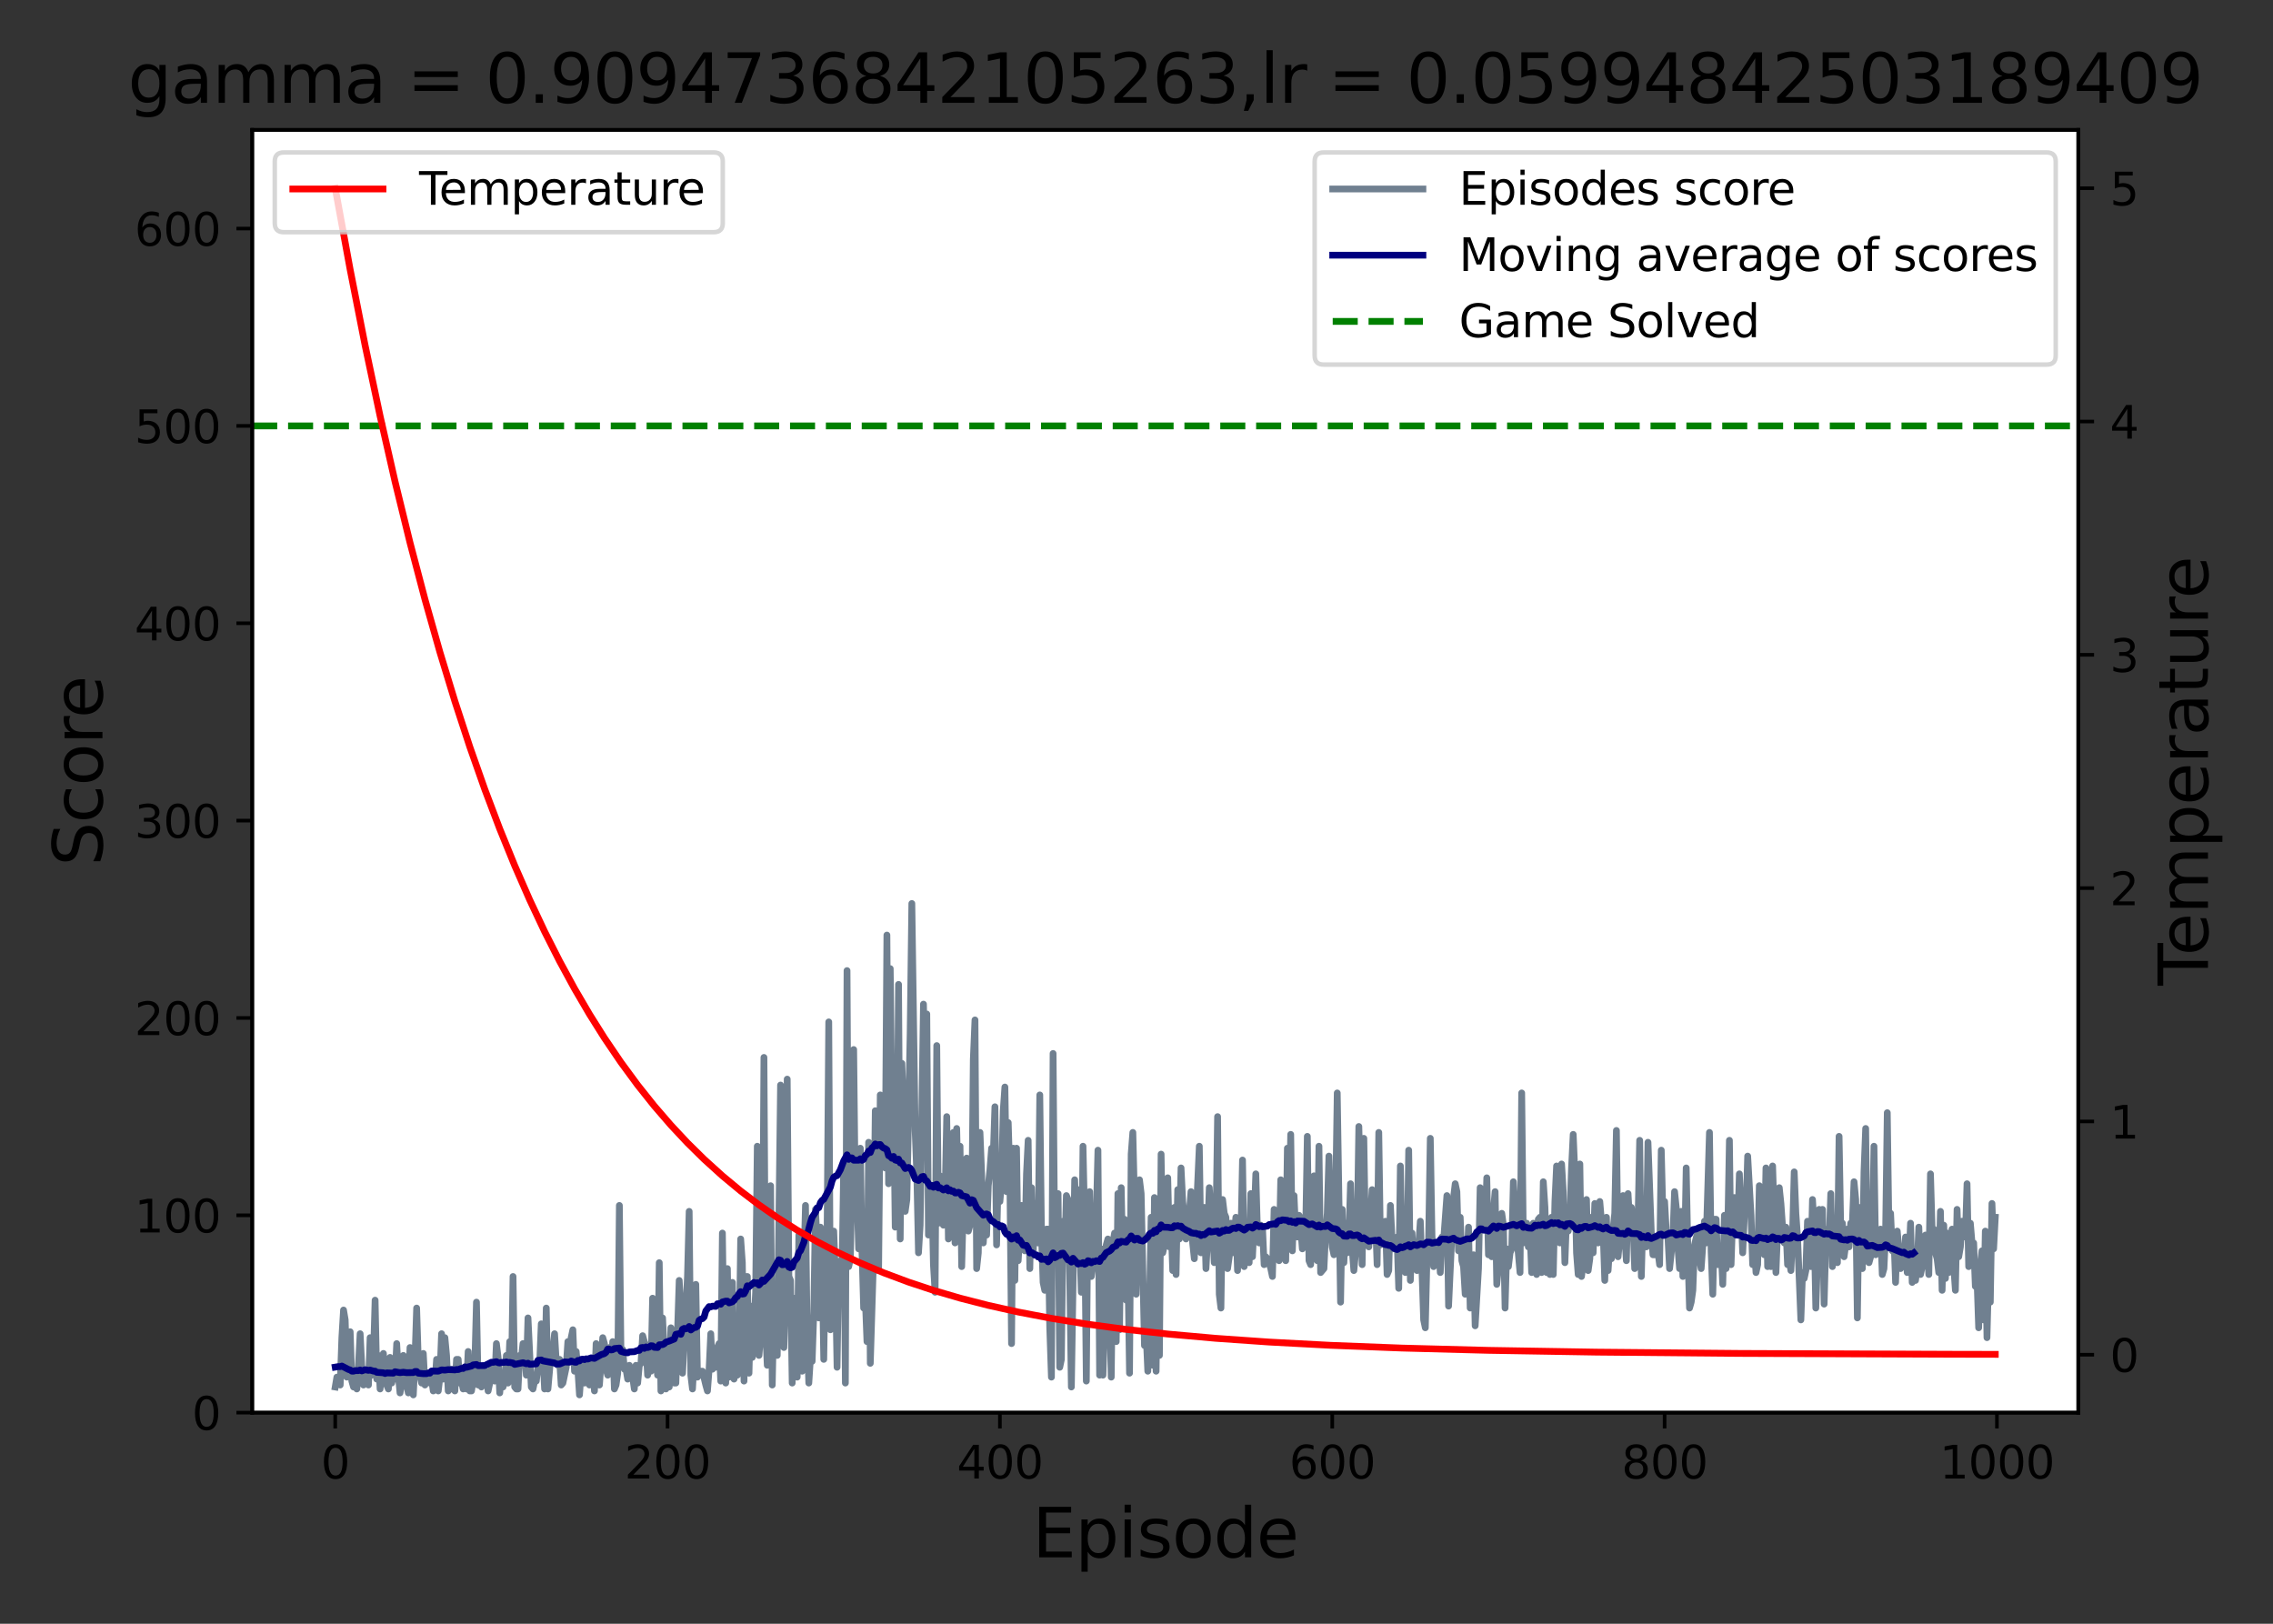 <?xml version="1.0" encoding="utf-8" standalone="no"?>
<!DOCTYPE svg PUBLIC "-//W3C//DTD SVG 1.1//EN"
  "http://www.w3.org/Graphics/SVG/1.1/DTD/svg11.dtd">
<svg xmlns:xlink="http://www.w3.org/1999/xlink" width="504pt" height="360pt" viewBox="0 0 504 360" xmlns="http://www.w3.org/2000/svg" version="1.1">
 <rect x="0" y="0" width="504" height="360" fill="#333333" stroke="none"/>
 <defs>
  <style type="text/css">*{stroke-linejoin: round; stroke-linecap: butt}</style>
 </defs>
 <g id="figure_1">
  <g id="patch_1">
   <path d="M 0 360 
L 504 360 
L 504 0 
L 0 0 
L 0 360 
z
" style="fill: none"/>
  </g>
  <g id="axes_1">
   <g id="patch_2">
    <path d="M 55.925 313.2 
L 460.825 313.2 
L 460.825 28.8 
L 55.925 28.8 
z
" style="fill: #ffffff"/>
   </g>
   <g id="matplotlib.axis_1">
    <g id="xtick_1">
     <g id="line2d_1">
      <defs>
       <path id="md8871db843" d="M 0 0 
L 0 3.5 
" style="stroke: #000000; stroke-width: 0.8"/>
      </defs>
      <g>
       <use xlink:href="#md8871db843" x="74.33" y="313.2" style="stroke: #000000; stroke-width: 0.8"/>
      </g>
     </g>
     <g id="text_1">
      <!-- 0 -->
      <g transform="translate(71.148 327.798)scale(0.1 -0.1)">
       <defs>
        <path id="DejaVuSans-30" d="M 2034 4250 
Q 1547 4250 1301 3770 
Q 1056 3291 1056 2328 
Q 1056 1369 1301 889 
Q 1547 409 2034 409 
Q 2525 409 2770 889 
Q 3016 1369 3016 2328 
Q 3016 3291 2770 3770 
Q 2525 4250 2034 4250 
z
M 2034 4750 
Q 2819 4750 3233 4129 
Q 3647 3509 3647 2328 
Q 3647 1150 3233 529 
Q 2819 -91 2034 -91 
Q 1250 -91 836 529 
Q 422 1150 422 2328 
Q 422 3509 836 4129 
Q 1250 4750 2034 4750 
z
" transform="scale(0.016)"/>
       </defs>
       <use xlink:href="#DejaVuSans-30"/>
      </g>
     </g>
    </g>
    <g id="xtick_2">
     <g id="line2d_2">
      <g>
       <use xlink:href="#md8871db843" x="148.021" y="313.2" style="stroke: #000000; stroke-width: 0.8"/>
      </g>
     </g>
     <g id="text_2">
      <!-- 200 -->
      <g transform="translate(138.478 327.798)scale(0.1 -0.1)">
       <defs>
        <path id="DejaVuSans-32" d="M 1228 531 
L 3431 531 
L 3431 0 
L 469 0 
L 469 531 
Q 828 903 1448 1529 
Q 2069 2156 2228 2338 
Q 2531 2678 2651 2914 
Q 2772 3150 2772 3378 
Q 2772 3750 2511 3984 
Q 2250 4219 1831 4219 
Q 1534 4219 1204 4116 
Q 875 4013 500 3803 
L 500 4441 
Q 881 4594 1212 4672 
Q 1544 4750 1819 4750 
Q 2544 4750 2975 4387 
Q 3406 4025 3406 3419 
Q 3406 3131 3298 2873 
Q 3191 2616 2906 2266 
Q 2828 2175 2409 1742 
Q 1991 1309 1228 531 
z
" transform="scale(0.016)"/>
       </defs>
       <use xlink:href="#DejaVuSans-32"/>
       <use xlink:href="#DejaVuSans-30" x="63.623"/>
       <use xlink:href="#DejaVuSans-30" x="127.246"/>
      </g>
     </g>
    </g>
    <g id="xtick_3">
     <g id="line2d_3">
      <g>
       <use xlink:href="#md8871db843" x="221.713" y="313.2" style="stroke: #000000; stroke-width: 0.8"/>
      </g>
     </g>
     <g id="text_3">
      <!-- 400 -->
      <g transform="translate(212.17 327.798)scale(0.1 -0.1)">
       <defs>
        <path id="DejaVuSans-34" d="M 2419 4116 
L 825 1625 
L 2419 1625 
L 2419 4116 
z
M 2253 4666 
L 3047 4666 
L 3047 1625 
L 3713 1625 
L 3713 1100 
L 3047 1100 
L 3047 0 
L 2419 0 
L 2419 1100 
L 313 1100 
L 313 1709 
L 2253 4666 
z
" transform="scale(0.016)"/>
       </defs>
       <use xlink:href="#DejaVuSans-34"/>
       <use xlink:href="#DejaVuSans-30" x="63.623"/>
       <use xlink:href="#DejaVuSans-30" x="127.246"/>
      </g>
     </g>
    </g>
    <g id="xtick_4">
     <g id="line2d_4">
      <g>
       <use xlink:href="#md8871db843" x="295.405" y="313.2" style="stroke: #000000; stroke-width: 0.8"/>
      </g>
     </g>
     <g id="text_4">
      <!-- 600 -->
      <g transform="translate(285.861 327.798)scale(0.1 -0.1)">
       <defs>
        <path id="DejaVuSans-36" d="M 2113 2584 
Q 1688 2584 1439 2293 
Q 1191 2003 1191 1497 
Q 1191 994 1439 701 
Q 1688 409 2113 409 
Q 2538 409 2786 701 
Q 3034 994 3034 1497 
Q 3034 2003 2786 2293 
Q 2538 2584 2113 2584 
z
M 3366 4563 
L 3366 3988 
Q 3128 4100 2886 4159 
Q 2644 4219 2406 4219 
Q 1781 4219 1451 3797 
Q 1122 3375 1075 2522 
Q 1259 2794 1537 2939 
Q 1816 3084 2150 3084 
Q 2853 3084 3261 2657 
Q 3669 2231 3669 1497 
Q 3669 778 3244 343 
Q 2819 -91 2113 -91 
Q 1303 -91 875 529 
Q 447 1150 447 2328 
Q 447 3434 972 4092 
Q 1497 4750 2381 4750 
Q 2619 4750 2861 4703 
Q 3103 4656 3366 4563 
z
" transform="scale(0.016)"/>
       </defs>
       <use xlink:href="#DejaVuSans-36"/>
       <use xlink:href="#DejaVuSans-30" x="63.623"/>
       <use xlink:href="#DejaVuSans-30" x="127.246"/>
      </g>
     </g>
    </g>
    <g id="xtick_5">
     <g id="line2d_5">
      <g>
       <use xlink:href="#md8871db843" x="369.097" y="313.2" style="stroke: #000000; stroke-width: 0.8"/>
      </g>
     </g>
     <g id="text_5">
      <!-- 800 -->
      <g transform="translate(359.553 327.798)scale(0.1 -0.1)">
       <defs>
        <path id="DejaVuSans-38" d="M 2034 2216 
Q 1584 2216 1326 1975 
Q 1069 1734 1069 1313 
Q 1069 891 1326 650 
Q 1584 409 2034 409 
Q 2484 409 2743 651 
Q 3003 894 3003 1313 
Q 3003 1734 2745 1975 
Q 2488 2216 2034 2216 
z
M 1403 2484 
Q 997 2584 770 2862 
Q 544 3141 544 3541 
Q 544 4100 942 4425 
Q 1341 4750 2034 4750 
Q 2731 4750 3128 4425 
Q 3525 4100 3525 3541 
Q 3525 3141 3298 2862 
Q 3072 2584 2669 2484 
Q 3125 2378 3379 2068 
Q 3634 1759 3634 1313 
Q 3634 634 3220 271 
Q 2806 -91 2034 -91 
Q 1263 -91 848 271 
Q 434 634 434 1313 
Q 434 1759 690 2068 
Q 947 2378 1403 2484 
z
M 1172 3481 
Q 1172 3119 1398 2916 
Q 1625 2713 2034 2713 
Q 2441 2713 2670 2916 
Q 2900 3119 2900 3481 
Q 2900 3844 2670 4047 
Q 2441 4250 2034 4250 
Q 1625 4250 1398 4047 
Q 1172 3844 1172 3481 
z
" transform="scale(0.016)"/>
       </defs>
       <use xlink:href="#DejaVuSans-38"/>
       <use xlink:href="#DejaVuSans-30" x="63.623"/>
       <use xlink:href="#DejaVuSans-30" x="127.246"/>
      </g>
     </g>
    </g>
    <g id="xtick_6">
     <g id="line2d_6">
      <g>
       <use xlink:href="#md8871db843" x="442.789" y="313.2" style="stroke: #000000; stroke-width: 0.8"/>
      </g>
     </g>
     <g id="text_6">
      <!-- 1000 -->
      <g transform="translate(430.064 327.798)scale(0.1 -0.1)">
       <defs>
        <path id="DejaVuSans-31" d="M 794 531 
L 1825 531 
L 1825 4091 
L 703 3866 
L 703 4441 
L 1819 4666 
L 2450 4666 
L 2450 531 
L 3481 531 
L 3481 0 
L 794 0 
L 794 531 
z
" transform="scale(0.016)"/>
       </defs>
       <use xlink:href="#DejaVuSans-31"/>
       <use xlink:href="#DejaVuSans-30" x="63.623"/>
       <use xlink:href="#DejaVuSans-30" x="127.246"/>
       <use xlink:href="#DejaVuSans-30" x="190.869"/>
      </g>
     </g>
    </g>
    <g id="text_7">
     <!-- Episode -->
     <g transform="translate(228.919 345.276)scale(0.15 -0.15)">
      <defs>
       <path id="DejaVuSans-45" d="M 628 4666 
L 3578 4666 
L 3578 4134 
L 1259 4134 
L 1259 2753 
L 3481 2753 
L 3481 2222 
L 1259 2222 
L 1259 531 
L 3634 531 
L 3634 0 
L 628 0 
L 628 4666 
z
" transform="scale(0.016)"/>
       <path id="DejaVuSans-70" d="M 1159 525 
L 1159 -1331 
L 581 -1331 
L 581 3500 
L 1159 3500 
L 1159 2969 
Q 1341 3281 1617 3432 
Q 1894 3584 2278 3584 
Q 2916 3584 3314 3078 
Q 3713 2572 3713 1747 
Q 3713 922 3314 415 
Q 2916 -91 2278 -91 
Q 1894 -91 1617 61 
Q 1341 213 1159 525 
z
M 3116 1747 
Q 3116 2381 2855 2742 
Q 2594 3103 2138 3103 
Q 1681 3103 1420 2742 
Q 1159 2381 1159 1747 
Q 1159 1113 1420 752 
Q 1681 391 2138 391 
Q 2594 391 2855 752 
Q 3116 1113 3116 1747 
z
" transform="scale(0.016)"/>
       <path id="DejaVuSans-69" d="M 603 3500 
L 1178 3500 
L 1178 0 
L 603 0 
L 603 3500 
z
M 603 4863 
L 1178 4863 
L 1178 4134 
L 603 4134 
L 603 4863 
z
" transform="scale(0.016)"/>
       <path id="DejaVuSans-73" d="M 2834 3397 
L 2834 2853 
Q 2591 2978 2328 3040 
Q 2066 3103 1784 3103 
Q 1356 3103 1142 2972 
Q 928 2841 928 2578 
Q 928 2378 1081 2264 
Q 1234 2150 1697 2047 
L 1894 2003 
Q 2506 1872 2764 1633 
Q 3022 1394 3022 966 
Q 3022 478 2636 193 
Q 2250 -91 1575 -91 
Q 1294 -91 989 -36 
Q 684 19 347 128 
L 347 722 
Q 666 556 975 473 
Q 1284 391 1588 391 
Q 1994 391 2212 530 
Q 2431 669 2431 922 
Q 2431 1156 2273 1281 
Q 2116 1406 1581 1522 
L 1381 1569 
Q 847 1681 609 1914 
Q 372 2147 372 2553 
Q 372 3047 722 3315 
Q 1072 3584 1716 3584 
Q 2034 3584 2315 3537 
Q 2597 3491 2834 3397 
z
" transform="scale(0.016)"/>
       <path id="DejaVuSans-6f" d="M 1959 3097 
Q 1497 3097 1228 2736 
Q 959 2375 959 1747 
Q 959 1119 1226 758 
Q 1494 397 1959 397 
Q 2419 397 2687 759 
Q 2956 1122 2956 1747 
Q 2956 2369 2687 2733 
Q 2419 3097 1959 3097 
z
M 1959 3584 
Q 2709 3584 3137 3096 
Q 3566 2609 3566 1747 
Q 3566 888 3137 398 
Q 2709 -91 1959 -91 
Q 1206 -91 779 398 
Q 353 888 353 1747 
Q 353 2609 779 3096 
Q 1206 3584 1959 3584 
z
" transform="scale(0.016)"/>
       <path id="DejaVuSans-64" d="M 2906 2969 
L 2906 4863 
L 3481 4863 
L 3481 0 
L 2906 0 
L 2906 525 
Q 2725 213 2448 61 
Q 2172 -91 1784 -91 
Q 1150 -91 751 415 
Q 353 922 353 1747 
Q 353 2572 751 3078 
Q 1150 3584 1784 3584 
Q 2172 3584 2448 3432 
Q 2725 3281 2906 2969 
z
M 947 1747 
Q 947 1113 1208 752 
Q 1469 391 1925 391 
Q 2381 391 2643 752 
Q 2906 1113 2906 1747 
Q 2906 2381 2643 2742 
Q 2381 3103 1925 3103 
Q 1469 3103 1208 2742 
Q 947 2381 947 1747 
z
" transform="scale(0.016)"/>
       <path id="DejaVuSans-65" d="M 3597 1894 
L 3597 1613 
L 953 1613 
Q 991 1019 1311 708 
Q 1631 397 2203 397 
Q 2534 397 2845 478 
Q 3156 559 3463 722 
L 3463 178 
Q 3153 47 2828 -22 
Q 2503 -91 2169 -91 
Q 1331 -91 842 396 
Q 353 884 353 1716 
Q 353 2575 817 3079 
Q 1281 3584 2069 3584 
Q 2775 3584 3186 3129 
Q 3597 2675 3597 1894 
z
M 3022 2063 
Q 3016 2534 2758 2815 
Q 2500 3097 2075 3097 
Q 1594 3097 1305 2825 
Q 1016 2553 972 2059 
L 3022 2063 
z
" transform="scale(0.016)"/>
      </defs>
      <use xlink:href="#DejaVuSans-45"/>
      <use xlink:href="#DejaVuSans-70" x="63.184"/>
      <use xlink:href="#DejaVuSans-69" x="126.66"/>
      <use xlink:href="#DejaVuSans-73" x="154.443"/>
      <use xlink:href="#DejaVuSans-6f" x="206.543"/>
      <use xlink:href="#DejaVuSans-64" x="267.725"/>
      <use xlink:href="#DejaVuSans-65" x="331.201"/>
     </g>
    </g>
   </g>
   <g id="matplotlib.axis_2">
    <g id="ytick_1">
     <g id="line2d_7">
      <defs>
       <path id="m8fc08dcf0e" d="M 0 0 
L -3.5 0 
" style="stroke: #000000; stroke-width: 0.8"/>
      </defs>
      <g>
       <use xlink:href="#m8fc08dcf0e" x="55.925" y="313.2" style="stroke: #000000; stroke-width: 0.8"/>
      </g>
     </g>
     <g id="text_8">
      <!-- 0 -->
      <g transform="translate(42.562 316.999)scale(0.1 -0.1)">
       <use xlink:href="#DejaVuSans-30"/>
      </g>
     </g>
    </g>
    <g id="ytick_2">
     <g id="line2d_8">
      <g>
       <use xlink:href="#m8fc08dcf0e" x="55.925" y="269.446" style="stroke: #000000; stroke-width: 0.8"/>
      </g>
     </g>
     <g id="text_9">
      <!-- 100 -->
      <g transform="translate(29.837 273.245)scale(0.1 -0.1)">
       <use xlink:href="#DejaVuSans-31"/>
       <use xlink:href="#DejaVuSans-30" x="63.623"/>
       <use xlink:href="#DejaVuSans-30" x="127.246"/>
      </g>
     </g>
    </g>
    <g id="ytick_3">
     <g id="line2d_9">
      <g>
       <use xlink:href="#m8fc08dcf0e" x="55.925" y="225.692" style="stroke: #000000; stroke-width: 0.8"/>
      </g>
     </g>
     <g id="text_10">
      <!-- 200 -->
      <g transform="translate(29.837 229.492)scale(0.1 -0.1)">
       <use xlink:href="#DejaVuSans-32"/>
       <use xlink:href="#DejaVuSans-30" x="63.623"/>
       <use xlink:href="#DejaVuSans-30" x="127.246"/>
      </g>
     </g>
    </g>
    <g id="ytick_4">
     <g id="line2d_10">
      <g>
       <use xlink:href="#m8fc08dcf0e" x="55.925" y="181.938" style="stroke: #000000; stroke-width: 0.8"/>
      </g>
     </g>
     <g id="text_11">
      <!-- 300 -->
      <g transform="translate(29.837 185.738)scale(0.1 -0.1)">
       <defs>
        <path id="DejaVuSans-33" d="M 2597 2516 
Q 3050 2419 3304 2112 
Q 3559 1806 3559 1356 
Q 3559 666 3084 287 
Q 2609 -91 1734 -91 
Q 1441 -91 1130 -33 
Q 819 25 488 141 
L 488 750 
Q 750 597 1062 519 
Q 1375 441 1716 441 
Q 2309 441 2620 675 
Q 2931 909 2931 1356 
Q 2931 1769 2642 2001 
Q 2353 2234 1838 2234 
L 1294 2234 
L 1294 2753 
L 1863 2753 
Q 2328 2753 2575 2939 
Q 2822 3125 2822 3475 
Q 2822 3834 2567 4026 
Q 2313 4219 1838 4219 
Q 1578 4219 1281 4162 
Q 984 4106 628 3988 
L 628 4550 
Q 988 4650 1302 4700 
Q 1616 4750 1894 4750 
Q 2613 4750 3031 4423 
Q 3450 4097 3450 3541 
Q 3450 3153 3228 2886 
Q 3006 2619 2597 2516 
z
" transform="scale(0.016)"/>
       </defs>
       <use xlink:href="#DejaVuSans-33"/>
       <use xlink:href="#DejaVuSans-30" x="63.623"/>
       <use xlink:href="#DejaVuSans-30" x="127.246"/>
      </g>
     </g>
    </g>
    <g id="ytick_5">
     <g id="line2d_11">
      <g>
       <use xlink:href="#m8fc08dcf0e" x="55.925" y="138.185" style="stroke: #000000; stroke-width: 0.8"/>
      </g>
     </g>
     <g id="text_12">
      <!-- 400 -->
      <g transform="translate(29.837 141.984)scale(0.1 -0.1)">
       <use xlink:href="#DejaVuSans-34"/>
       <use xlink:href="#DejaVuSans-30" x="63.623"/>
       <use xlink:href="#DejaVuSans-30" x="127.246"/>
      </g>
     </g>
    </g>
    <g id="ytick_6">
     <g id="line2d_12">
      <g>
       <use xlink:href="#m8fc08dcf0e" x="55.925" y="94.431" style="stroke: #000000; stroke-width: 0.8"/>
      </g>
     </g>
     <g id="text_13">
      <!-- 500 -->
      <g transform="translate(29.837 98.23)scale(0.1 -0.1)">
       <defs>
        <path id="DejaVuSans-35" d="M 691 4666 
L 3169 4666 
L 3169 4134 
L 1269 4134 
L 1269 2991 
Q 1406 3038 1543 3061 
Q 1681 3084 1819 3084 
Q 2600 3084 3056 2656 
Q 3513 2228 3513 1497 
Q 3513 744 3044 326 
Q 2575 -91 1722 -91 
Q 1428 -91 1123 -41 
Q 819 9 494 109 
L 494 744 
Q 775 591 1075 516 
Q 1375 441 1709 441 
Q 2250 441 2565 725 
Q 2881 1009 2881 1497 
Q 2881 1984 2565 2268 
Q 2250 2553 1709 2553 
Q 1456 2553 1204 2497 
Q 953 2441 691 2322 
L 691 4666 
z
" transform="scale(0.016)"/>
       </defs>
       <use xlink:href="#DejaVuSans-35"/>
       <use xlink:href="#DejaVuSans-30" x="63.623"/>
       <use xlink:href="#DejaVuSans-30" x="127.246"/>
      </g>
     </g>
    </g>
    <g id="ytick_7">
     <g id="line2d_13">
      <g>
       <use xlink:href="#m8fc08dcf0e" x="55.925" y="50.677" style="stroke: #000000; stroke-width: 0.8"/>
      </g>
     </g>
     <g id="text_14">
      <!-- 600 -->
      <g transform="translate(29.837 54.476)scale(0.1 -0.1)">
       <use xlink:href="#DejaVuSans-36"/>
       <use xlink:href="#DejaVuSans-30" x="63.623"/>
       <use xlink:href="#DejaVuSans-30" x="127.246"/>
      </g>
     </g>
    </g>
    <g id="text_15">
     <!-- Score -->
     <g transform="translate(22.718 192.004)rotate(-90)scale(0.15 -0.15)">
      <defs>
       <path id="DejaVuSans-53" d="M 3425 4513 
L 3425 3897 
Q 3066 4069 2747 4153 
Q 2428 4238 2131 4238 
Q 1616 4238 1336 4038 
Q 1056 3838 1056 3469 
Q 1056 3159 1242 3001 
Q 1428 2844 1947 2747 
L 2328 2669 
Q 3034 2534 3370 2195 
Q 3706 1856 3706 1288 
Q 3706 609 3251 259 
Q 2797 -91 1919 -91 
Q 1588 -91 1214 -16 
Q 841 59 441 206 
L 441 856 
Q 825 641 1194 531 
Q 1563 422 1919 422 
Q 2459 422 2753 634 
Q 3047 847 3047 1241 
Q 3047 1584 2836 1778 
Q 2625 1972 2144 2069 
L 1759 2144 
Q 1053 2284 737 2584 
Q 422 2884 422 3419 
Q 422 4038 858 4394 
Q 1294 4750 2059 4750 
Q 2388 4750 2728 4690 
Q 3069 4631 3425 4513 
z
" transform="scale(0.016)"/>
       <path id="DejaVuSans-63" d="M 3122 3366 
L 3122 2828 
Q 2878 2963 2633 3030 
Q 2388 3097 2138 3097 
Q 1578 3097 1268 2742 
Q 959 2388 959 1747 
Q 959 1106 1268 751 
Q 1578 397 2138 397 
Q 2388 397 2633 464 
Q 2878 531 3122 666 
L 3122 134 
Q 2881 22 2623 -34 
Q 2366 -91 2075 -91 
Q 1284 -91 818 406 
Q 353 903 353 1747 
Q 353 2603 823 3093 
Q 1294 3584 2113 3584 
Q 2378 3584 2631 3529 
Q 2884 3475 3122 3366 
z
" transform="scale(0.016)"/>
       <path id="DejaVuSans-72" d="M 2631 2963 
Q 2534 3019 2420 3045 
Q 2306 3072 2169 3072 
Q 1681 3072 1420 2755 
Q 1159 2438 1159 1844 
L 1159 0 
L 581 0 
L 581 3500 
L 1159 3500 
L 1159 2956 
Q 1341 3275 1631 3429 
Q 1922 3584 2338 3584 
Q 2397 3584 2469 3576 
Q 2541 3569 2628 3553 
L 2631 2963 
z
" transform="scale(0.016)"/>
      </defs>
      <use xlink:href="#DejaVuSans-53"/>
      <use xlink:href="#DejaVuSans-63" x="63.477"/>
      <use xlink:href="#DejaVuSans-6f" x="118.457"/>
      <use xlink:href="#DejaVuSans-72" x="179.639"/>
      <use xlink:href="#DejaVuSans-65" x="218.502"/>
     </g>
    </g>
   </g>
   <g id="line2d_14">
    <path d="M 74.33 307.512 
L 74.698 305.324 
L 75.066 305.324 
L 75.435 307.074 
L 75.803 296.574 
L 76.172 290.448 
L 76.54 292.636 
L 76.909 305.324 
L 77.646 295.261 
L 78.014 306.199 
L 78.383 307.512 
L 78.751 305.762 
L 79.12 307.95 
L 79.488 302.699 
L 79.856 295.698 
L 80.225 303.137 
L 80.593 307.074 
L 80.962 304.449 
L 81.33 304.449 
L 81.699 307.074 
L 82.067 296.574 
L 82.436 304.887 
L 82.804 300.949 
L 83.173 288.26 
L 83.541 305.762 
L 83.909 300.511 
L 84.278 307.95 
L 85.015 300.074 
L 85.383 306.637 
L 85.752 307.074 
L 86.12 307.95 
L 86.489 300.949 
L 86.857 306.637 
L 87.226 304.449 
L 87.594 305.762 
L 87.963 297.886 
L 88.331 304.887 
L 88.699 308.825 
L 89.068 306.637 
L 89.436 300.511 
L 89.805 307.074 
L 90.173 307.074 
L 90.542 308.825 
L 90.91 298.761 
L 91.279 307.074 
L 91.647 309.262 
L 92.016 301.386 
L 92.384 290.01 
L 92.753 301.824 
L 93.121 304.887 
L 93.489 306.637 
L 93.858 300.074 
L 94.226 307.074 
L 94.595 304.887 
L 94.963 304.449 
L 95.332 306.637 
L 95.7 305.762 
L 96.069 308.387 
L 96.437 306.637 
L 96.806 301.386 
L 97.174 308.387 
L 97.542 305.324 
L 97.911 295.698 
L 98.279 305.762 
L 98.648 296.574 
L 99.016 300.511 
L 99.385 308.387 
L 99.753 307.95 
L 100.122 303.574 
L 100.49 304.449 
L 100.859 308.387 
L 101.227 301.386 
L 101.596 301.386 
L 101.964 306.637 
L 102.332 306.199 
L 102.701 307.95 
L 103.069 303.137 
L 103.438 307.95 
L 103.806 299.636 
L 104.175 308.387 
L 104.543 308.387 
L 104.912 306.199 
L 105.28 302.699 
L 105.649 288.698 
L 106.017 307.074 
L 106.386 304.012 
L 106.754 307.512 
L 107.122 304.012 
L 107.491 307.074 
L 107.859 304.012 
L 108.228 308.387 
L 108.596 306.637 
L 108.965 303.137 
L 109.333 304.449 
L 109.702 306.199 
L 110.07 297.886 
L 110.439 300.949 
L 110.807 308.825 
L 111.175 304.887 
L 111.544 307.512 
L 111.912 306.199 
L 112.281 300.511 
L 112.649 306.637 
L 113.018 297.449 
L 113.386 306.199 
L 113.755 283.01 
L 114.123 307.512 
L 114.492 307.95 
L 114.86 307.95 
L 115.229 300.511 
L 115.597 301.386 
L 115.965 297.886 
L 116.334 299.199 
L 116.702 304.887 
L 117.071 292.198 
L 117.808 307.512 
L 118.176 307.95 
L 118.545 306.199 
L 118.913 306.199 
L 119.282 303.137 
L 119.65 302.699 
L 120.019 293.511 
L 120.755 307.95 
L 121.124 290.01 
L 121.492 307.95 
L 122.229 299.636 
L 122.598 299.199 
L 122.966 295.698 
L 123.335 301.824 
L 123.703 302.699 
L 124.072 301.386 
L 124.44 307.074 
L 124.808 306.637 
L 125.545 303.137 
L 125.914 297.449 
L 126.282 300.511 
L 126.651 296.574 
L 127.019 294.823 
L 127.388 304.012 
L 127.756 299.636 
L 128.125 303.574 
L 128.493 309.262 
L 128.862 304.012 
L 129.23 302.699 
L 129.598 306.637 
L 129.967 304.887 
L 130.335 302.262 
L 130.704 307.074 
L 131.441 302.262 
L 131.809 308.387 
L 132.178 297.886 
L 132.915 307.074 
L 133.652 296.574 
L 134.02 297.886 
L 134.388 303.574 
L 134.757 304.887 
L 135.125 298.761 
L 135.494 304.012 
L 135.862 297.449 
L 136.231 307.95 
L 136.599 307.074 
L 136.968 304.449 
L 137.336 267.258 
L 137.705 302.262 
L 138.073 299.199 
L 138.441 303.574 
L 138.81 303.574 
L 139.178 305.762 
L 139.547 302.699 
L 140.284 305.324 
L 140.652 307.95 
L 141.021 302.699 
L 141.389 306.637 
L 141.758 302.699 
L 142.126 302.262 
L 142.495 296.136 
L 142.863 297.449 
L 143.231 298.324 
L 143.6 304.887 
L 143.968 299.199 
L 144.337 304.012 
L 144.705 287.823 
L 145.074 303.137 
L 145.442 300.949 
L 145.811 304.887 
L 146.179 279.947 
L 146.548 308.387 
L 146.916 292.198 
L 147.653 307.95 
L 148.021 297.886 
L 148.39 307.512 
L 148.758 294.386 
L 149.495 306.637 
L 149.864 306.637 
L 150.601 283.885 
L 150.969 290.448 
L 151.338 304.449 
L 151.706 297.886 
L 152.443 283.01 
L 152.811 268.571 
L 153.18 304.887 
L 153.548 307.95 
L 153.917 301.386 
L 154.285 284.76 
L 154.654 305.324 
L 155.022 304.449 
L 155.391 304.012 
L 155.759 304.012 
L 156.496 307.074 
L 156.864 308.387 
L 157.233 303.574 
L 157.601 295.698 
L 157.97 303.574 
L 158.338 302.699 
L 158.707 303.137 
L 159.075 298.761 
L 159.444 297.886 
L 159.812 306.199 
L 160.181 273.384 
L 160.549 299.199 
L 160.917 306.637 
L 161.286 281.26 
L 161.654 305.324 
L 162.023 299.199 
L 162.391 284.322 
L 162.76 305.762 
L 163.128 304.012 
L 163.497 304.887 
L 163.865 301.386 
L 164.234 274.697 
L 164.602 279.947 
L 164.971 306.199 
L 165.339 283.01 
L 165.707 283.01 
L 166.076 304.449 
L 166.444 289.573 
L 166.813 300.949 
L 167.55 286.51 
L 167.918 254.132 
L 168.287 300.511 
L 169.024 291.323 
L 169.392 234.443 
L 169.761 294.823 
L 170.129 302.699 
L 170.866 262.883 
L 171.234 307.074 
L 171.603 289.135 
L 171.971 296.136 
L 172.34 300.511 
L 173.077 240.569 
L 173.445 290.886 
L 173.814 298.761 
L 174.182 285.635 
L 174.55 239.256 
L 174.919 283.01 
L 175.287 283.885 
L 175.656 306.637 
L 176.024 287.823 
L 176.393 303.574 
L 176.761 305.324 
L 177.13 273.822 
L 177.498 297.886 
L 177.867 304.012 
L 178.235 281.26 
L 178.604 267.258 
L 178.972 295.698 
L 179.34 306.637 
L 179.709 300.949 
L 180.077 301.824 
L 180.446 290.886 
L 180.814 268.134 
L 181.183 275.572 
L 181.551 292.198 
L 181.92 272.071 
L 182.288 279.947 
L 182.657 301.386 
L 183.025 276.884 
L 183.394 273.822 
L 183.762 226.567 
L 184.13 294.823 
L 184.499 290.01 
L 184.867 272.946 
L 185.236 283.01 
L 185.604 303.137 
L 185.973 279.947 
L 186.341 279.51 
L 186.71 281.697 
L 187.078 258.508 
L 187.447 306.637 
L 187.815 215.191 
L 188.183 280.822 
L 188.552 279.072 
L 188.92 261.133 
L 189.289 232.693 
L 189.657 266.821 
L 190.026 264.196 
L 190.394 276.884 
L 190.763 254.57 
L 191.131 277.322 
L 191.5 290.01 
L 191.868 287.823 
L 192.237 297.449 
L 192.605 253.257 
L 192.973 302.262 
L 193.71 278.197 
L 194.079 246.257 
L 194.447 267.696 
L 194.816 281.697 
L 195.184 242.756 
L 195.553 254.57 
L 195.921 250.632 
L 196.29 258.945 
L 196.658 207.316 
L 197.027 262.446 
L 197.395 214.754 
L 197.763 246.257 
L 198.132 241.881 
L 198.5 272.071 
L 198.869 266.383 
L 199.237 218.254 
L 199.606 274.697 
L 199.974 235.756 
L 200.343 246.257 
L 200.711 268.571 
L 201.08 265.946 
L 201.816 229.193 
L 202.185 200.315 
L 202.922 250.632 
L 203.29 260.258 
L 203.659 277.759 
L 204.027 271.634 
L 204.764 222.63 
L 205.133 240.131 
L 205.501 224.817 
L 205.87 273.822 
L 206.238 265.508 
L 206.606 263.321 
L 206.975 280.385 
L 207.343 286.51 
L 207.712 231.818 
L 208.08 271.196 
L 208.449 260.695 
L 208.817 261.133 
L 209.186 271.634 
L 209.554 265.946 
L 209.923 247.569 
L 210.291 274.697 
L 210.66 261.57 
L 211.028 269.446 
L 211.396 251.07 
L 211.765 275.572 
L 212.133 250.194 
L 212.502 266.821 
L 212.87 254.132 
L 213.239 280.822 
L 213.607 267.258 
L 213.976 269.009 
L 214.344 256.758 
L 214.713 272.946 
L 215.081 271.634 
L 215.449 271.196 
L 215.818 234.881 
L 216.186 226.13 
L 216.555 281.26 
L 216.923 277.759 
L 217.292 251.07 
L 217.66 260.258 
L 218.029 275.572 
L 218.397 269.446 
L 218.766 273.822 
L 219.134 262.883 
L 219.503 259.383 
L 219.871 254.57 
L 220.239 256.32 
L 220.608 245.382 
L 220.976 276.009 
L 221.345 260.258 
L 221.713 266.383 
L 222.082 262.008 
L 222.45 246.257 
L 222.819 241.006 
L 223.187 264.196 
L 223.556 248.882 
L 223.924 261.133 
L 224.293 297.886 
L 224.661 254.57 
L 225.029 283.885 
L 225.398 254.57 
L 225.766 279.51 
L 226.503 267.258 
L 226.872 270.759 
L 227.24 277.322 
L 227.609 260.258 
L 227.977 252.82 
L 228.346 281.26 
L 228.714 263.321 
L 229.082 278.197 
L 229.451 266.821 
L 230.188 275.572 
L 230.556 242.756 
L 230.925 273.384 
L 231.293 284.322 
L 231.662 286.073 
L 232.03 272.509 
L 232.399 272.509 
L 232.767 294.386 
L 233.136 305.324 
L 233.504 233.568 
L 233.872 278.197 
L 234.241 277.759 
L 234.609 264.633 
L 234.978 303.137 
L 235.346 301.386 
L 235.715 270.759 
L 236.083 278.197 
L 236.452 265.071 
L 236.82 265.946 
L 237.189 282.572 
L 237.557 307.512 
L 238.294 261.57 
L 238.662 272.071 
L 239.031 263.758 
L 239.768 286.51 
L 240.136 254.132 
L 240.505 270.759 
L 240.873 306.199 
L 241.242 265.946 
L 241.61 264.196 
L 241.979 283.01 
L 242.347 280.385 
L 242.715 273.822 
L 243.084 269.884 
L 243.452 255.007 
L 243.821 304.887 
L 244.189 276.884 
L 244.558 304.887 
L 244.926 293.073 
L 245.295 276.009 
L 245.663 274.697 
L 246.4 305.324 
L 246.769 275.572 
L 247.137 273.384 
L 247.505 297.449 
L 247.874 264.633 
L 248.242 294.823 
L 248.611 263.321 
L 248.979 281.26 
L 249.348 270.321 
L 249.716 288.26 
L 250.085 280.385 
L 250.453 304.449 
L 250.822 255.882 
L 251.19 251.07 
L 251.559 266.383 
L 251.927 286.948 
L 252.295 269.009 
L 252.664 261.57 
L 253.032 264.633 
L 253.769 298.324 
L 254.138 295.698 
L 254.506 304.012 
L 254.875 290.01 
L 255.243 269.884 
L 255.612 302.699 
L 255.98 265.508 
L 256.348 304.012 
L 256.717 276.009 
L 257.085 300.511 
L 257.454 255.882 
L 257.822 277.759 
L 258.191 276.009 
L 258.559 272.509 
L 258.928 261.133 
L 259.296 276.447 
L 259.665 271.634 
L 260.033 281.697 
L 260.402 267.696 
L 260.77 282.572 
L 261.138 263.758 
L 261.507 274.697 
L 261.875 258.945 
L 262.244 266.383 
L 262.612 269.884 
L 262.981 274.697 
L 263.349 270.321 
L 263.718 269.009 
L 264.086 264.196 
L 264.455 275.572 
L 264.823 279.072 
L 265.928 254.132 
L 266.297 277.759 
L 266.665 276.009 
L 267.034 267.696 
L 267.402 281.26 
L 267.771 274.697 
L 268.139 263.321 
L 268.508 269.009 
L 268.876 272.071 
L 269.245 279.947 
L 269.613 272.509 
L 269.981 247.569 
L 270.35 286.948 
L 270.718 290.01 
L 271.087 265.946 
L 271.455 269.009 
L 271.824 269.884 
L 272.192 281.26 
L 272.561 278.634 
L 272.929 271.196 
L 273.298 277.759 
L 274.035 269.884 
L 274.403 281.697 
L 274.771 271.196 
L 275.14 275.134 
L 275.508 257.195 
L 275.877 280.822 
L 276.614 271.196 
L 276.982 279.947 
L 277.351 264.633 
L 277.719 278.634 
L 278.088 270.759 
L 278.456 260.258 
L 278.824 273.384 
L 279.193 275.572 
L 279.561 271.634 
L 279.93 272.071 
L 280.298 280.385 
L 280.667 278.634 
L 281.035 279.072 
L 281.404 279.947 
L 281.772 281.26 
L 282.141 283.01 
L 282.509 268.134 
L 282.878 278.634 
L 283.246 278.197 
L 283.614 279.51 
L 283.983 261.57 
L 284.351 271.634 
L 284.72 265.508 
L 285.088 279.51 
L 285.457 254.57 
L 285.825 272.509 
L 286.194 251.507 
L 286.562 277.322 
L 286.931 265.071 
L 287.299 273.384 
L 287.668 274.259 
L 288.036 269.446 
L 288.404 272.071 
L 288.773 276.884 
L 289.141 269.884 
L 289.51 272.946 
L 289.878 251.945 
L 290.247 279.51 
L 290.615 280.385 
L 290.984 266.383 
L 291.352 260.695 
L 291.721 275.134 
L 292.089 279.51 
L 292.457 254.132 
L 292.826 282.135 
L 293.563 281.26 
L 293.931 273.384 
L 294.3 269.009 
L 294.668 256.32 
L 295.037 271.196 
L 295.405 276.447 
L 295.774 278.197 
L 296.142 266.821 
L 296.511 242.319 
L 297.247 288.698 
L 297.616 268.134 
L 297.984 279.947 
L 298.353 271.196 
L 298.721 277.759 
L 299.09 274.697 
L 299.458 262.446 
L 299.827 276.884 
L 300.195 281.697 
L 300.932 273.822 
L 301.301 249.757 
L 302.037 280.385 
L 302.406 252.382 
L 302.774 274.697 
L 303.143 271.196 
L 303.511 276.447 
L 304.248 263.758 
L 304.985 270.321 
L 305.354 280.385 
L 305.722 251.07 
L 306.09 276.009 
L 306.459 275.572 
L 307.196 270.759 
L 307.564 282.572 
L 307.933 281.697 
L 308.301 267.258 
L 308.67 275.134 
L 309.038 276.884 
L 309.775 274.259 
L 310.144 285.635 
L 310.512 258.508 
L 310.88 277.759 
L 311.249 273.822 
L 311.617 282.135 
L 311.986 281.697 
L 312.354 255.007 
L 312.723 283.885 
L 313.091 273.384 
L 313.46 280.385 
L 313.828 276.009 
L 314.197 281.697 
L 314.934 270.759 
L 315.67 292.636 
L 316.039 294.386 
L 316.407 278.634 
L 316.776 274.697 
L 317.144 252.382 
L 317.513 273.822 
L 317.881 280.822 
L 318.25 277.322 
L 318.987 275.572 
L 319.355 282.135 
L 319.723 274.259 
L 320.092 275.134 
L 320.829 265.071 
L 321.197 289.573 
L 322.303 265.508 
L 322.671 262.446 
L 323.04 264.196 
L 323.408 277.322 
L 323.777 269.884 
L 324.145 279.51 
L 324.513 280.822 
L 324.882 286.948 
L 325.25 280.822 
L 325.619 272.071 
L 325.987 290.01 
L 326.356 281.697 
L 326.724 278.197 
L 327.093 293.948 
L 327.83 281.26 
L 328.198 263.321 
L 328.935 268.571 
L 329.303 272.509 
L 329.672 261.133 
L 330.04 278.197 
L 330.409 270.759 
L 330.777 278.634 
L 331.146 268.571 
L 331.514 264.196 
L 331.883 284.76 
L 332.251 280.822 
L 332.62 271.634 
L 332.988 269.009 
L 333.356 271.634 
L 333.725 290.01 
L 334.093 276.884 
L 334.462 280.822 
L 334.83 277.759 
L 335.199 276.884 
L 335.567 262.008 
L 336.304 273.822 
L 337.041 282.135 
L 337.41 242.319 
L 337.778 275.572 
L 338.146 273.822 
L 338.515 271.196 
L 338.883 276.447 
L 339.252 272.946 
L 339.62 282.135 
L 339.989 271.196 
L 340.357 271.634 
L 340.726 282.572 
L 341.094 270.321 
L 341.463 269.884 
L 341.831 282.135 
L 342.2 262.008 
L 342.568 267.696 
L 342.936 282.135 
L 343.305 277.759 
L 343.673 282.572 
L 344.042 269.884 
L 344.41 282.572 
L 344.779 266.383 
L 345.147 258.508 
L 345.516 259.82 
L 345.884 275.572 
L 346.253 258.07 
L 346.621 264.196 
L 346.989 279.947 
L 347.358 269.884 
L 347.726 272.946 
L 348.095 269.884 
L 348.463 258.945 
L 348.832 251.507 
L 349.2 260.258 
L 349.569 277.759 
L 349.937 282.572 
L 350.306 258.07 
L 350.674 283.01 
L 351.043 279.947 
L 351.779 265.946 
L 352.148 281.697 
L 352.516 279.072 
L 352.885 269.884 
L 353.253 277.759 
L 353.622 266.821 
L 354.359 275.572 
L 354.727 266.383 
L 355.096 270.759 
L 355.464 272.946 
L 355.833 283.885 
L 356.201 269.884 
L 356.569 281.697 
L 356.938 276.009 
L 357.306 279.072 
L 357.675 272.509 
L 358.043 269.009 
L 358.412 250.632 
L 358.78 278.634 
L 359.149 274.697 
L 359.517 273.384 
L 359.886 265.071 
L 360.254 273.822 
L 360.622 279.51 
L 360.991 264.633 
L 361.359 271.196 
L 361.728 267.696 
L 362.096 271.196 
L 362.465 281.26 
L 362.833 274.259 
L 363.202 271.196 
L 363.57 252.82 
L 363.939 283.01 
L 364.307 269.009 
L 364.676 269.009 
L 365.044 276.447 
L 365.412 253.257 
L 366.149 273.384 
L 366.518 278.197 
L 366.886 278.197 
L 367.255 274.697 
L 367.992 280.385 
L 368.36 255.007 
L 368.729 269.884 
L 369.097 266.383 
L 369.466 272.946 
L 369.834 274.259 
L 370.202 281.26 
L 370.939 274.259 
L 371.308 264.196 
L 371.676 267.696 
L 372.045 276.447 
L 372.413 281.26 
L 372.782 268.571 
L 373.15 283.01 
L 373.519 279.072 
L 373.887 258.945 
L 374.255 277.322 
L 374.624 290.01 
L 374.992 288.698 
L 375.361 286.073 
L 375.729 276.009 
L 376.466 272.946 
L 376.835 279.072 
L 377.203 281.26 
L 377.94 270.759 
L 378.309 275.572 
L 379.045 251.07 
L 379.414 277.322 
L 379.782 286.948 
L 380.151 270.321 
L 380.519 270.321 
L 380.888 280.385 
L 381.256 279.947 
L 381.625 276.884 
L 381.993 284.76 
L 382.362 269.446 
L 382.73 281.26 
L 383.098 273.384 
L 383.467 252.82 
L 383.835 280.385 
L 384.204 269.446 
L 384.572 265.508 
L 384.941 267.696 
L 385.309 272.946 
L 385.678 260.258 
L 386.415 277.759 
L 386.783 269.446 
L 387.152 268.571 
L 387.52 256.32 
L 388.257 269.446 
L 388.625 280.385 
L 388.994 275.572 
L 389.362 282.135 
L 389.731 280.385 
L 390.099 262.883 
L 390.468 276.009 
L 390.836 272.509 
L 391.205 278.197 
L 391.573 258.945 
L 391.942 280.822 
L 392.31 273.384 
L 392.678 280.822 
L 393.047 258.508 
L 393.784 282.135 
L 394.521 263.321 
L 394.889 266.821 
L 395.258 272.071 
L 395.626 275.572 
L 395.995 272.071 
L 396.363 280.385 
L 396.731 279.072 
L 397.1 281.697 
L 397.468 273.822 
L 397.837 259.82 
L 398.205 269.009 
L 398.574 274.259 
L 399.311 292.636 
L 399.679 282.135 
L 400.048 283.447 
L 400.416 281.697 
L 400.785 270.759 
L 401.153 279.072 
L 401.521 280.822 
L 401.89 265.946 
L 402.258 272.071 
L 402.627 290.01 
L 403.364 268.134 
L 403.732 268.571 
L 404.101 268.134 
L 404.469 289.135 
L 404.838 275.134 
L 405.206 272.509 
L 405.575 276.009 
L 405.943 264.633 
L 406.311 280.822 
L 406.68 273.384 
L 407.048 277.759 
L 407.417 279.947 
L 407.785 251.945 
L 408.154 272.509 
L 408.522 271.196 
L 408.891 278.634 
L 409.259 276.009 
L 409.628 272.509 
L 409.996 276.447 
L 410.364 271.196 
L 410.733 271.196 
L 411.101 262.008 
L 411.47 265.946 
L 411.838 292.198 
L 412.207 267.696 
L 412.944 281.26 
L 413.312 259.82 
L 413.681 250.194 
L 414.049 279.51 
L 414.418 279.947 
L 414.786 278.634 
L 415.154 276.447 
L 415.523 254.132 
L 415.891 278.197 
L 416.26 276.009 
L 416.628 274.697 
L 416.997 272.509 
L 417.365 282.572 
L 417.734 281.26 
L 418.102 273.384 
L 418.471 246.694 
L 418.839 272.946 
L 419.208 269.009 
L 419.576 277.322 
L 419.944 274.259 
L 420.313 284.322 
L 420.681 272.946 
L 421.418 281.26 
L 421.787 278.634 
L 422.155 280.385 
L 422.524 274.259 
L 422.892 282.135 
L 423.261 279.947 
L 423.629 271.196 
L 423.997 284.322 
L 424.366 279.072 
L 424.734 283.885 
L 425.103 280.822 
L 425.471 272.071 
L 425.84 282.572 
L 426.208 280.822 
L 426.945 273.822 
L 427.314 276.009 
L 427.682 282.572 
L 428.051 260.258 
L 428.419 272.946 
L 428.787 272.509 
L 429.156 277.759 
L 429.524 279.072 
L 429.893 282.135 
L 430.261 268.571 
L 430.63 286.073 
L 430.998 271.634 
L 431.367 283.447 
L 431.735 273.384 
L 432.104 282.135 
L 432.841 272.509 
L 433.209 280.822 
L 433.577 286.073 
L 433.946 268.134 
L 434.314 278.634 
L 434.683 276.447 
L 435.051 270.759 
L 435.42 272.946 
L 435.788 274.259 
L 436.157 262.446 
L 436.525 280.822 
L 436.894 271.196 
L 437.262 275.572 
L 437.63 275.572 
L 437.999 285.198 
L 438.367 283.447 
L 438.736 294.386 
L 439.104 280.822 
L 439.473 277.322 
L 439.841 292.636 
L 440.21 272.946 
L 440.578 296.574 
L 440.947 282.135 
L 441.315 288.698 
L 441.684 266.821 
L 442.052 276.884 
L 442.42 269.884 
L 442.42 269.884 
" clip-path="url(#p397f33de18)" style="fill: none; stroke: #708090; stroke-width: 1.5; stroke-linecap: square"/>
   </g>
   <g id="line2d_15">
    <path d="M 74.33 303.102 
L 75.066 302.979 
L 75.435 303.005 
L 75.803 302.865 
L 77.277 303.627 
L 77.646 303.732 
L 78.014 303.994 
L 78.383 304.003 
L 78.751 303.88 
L 79.488 303.88 
L 79.856 303.74 
L 80.225 303.942 
L 80.962 303.679 
L 81.699 303.828 
L 82.067 303.758 
L 82.804 303.985 
L 83.173 303.994 
L 83.541 304.257 
L 85.015 304.362 
L 85.383 304.519 
L 85.752 304.379 
L 87.226 304.44 
L 87.594 304.125 
L 88.331 304.274 
L 88.699 304.327 
L 89.436 304.239 
L 90.173 304.335 
L 91.647 304.309 
L 92.016 304.082 
L 92.384 304.073 
L 92.753 304.449 
L 93.858 304.554 
L 94.595 304.554 
L 94.963 304.405 
L 95.332 304.44 
L 95.7 303.968 
L 97.174 304.003 
L 97.911 303.714 
L 98.648 303.767 
L 99.385 303.662 
L 100.49 303.697 
L 100.859 303.732 
L 101.227 303.627 
L 101.596 303.653 
L 102.332 303.373 
L 102.701 303.408 
L 103.069 303.049 
L 103.438 303.145 
L 104.543 302.865 
L 104.912 302.612 
L 105.649 302.524 
L 106.017 302.778 
L 107.491 302.76 
L 108.965 302.025 
L 109.333 302.043 
L 110.07 301.894 
L 110.439 302.122 
L 110.807 302.183 
L 111.175 302.06 
L 111.912 302.043 
L 112.281 301.964 
L 112.649 302.095 
L 113.018 302.06 
L 113.755 302.2 
L 114.123 302.498 
L 115.965 302.13 
L 116.702 302.358 
L 117.071 302.235 
L 117.439 302.472 
L 118.913 302.384 
L 119.282 301.605 
L 120.019 301.518 
L 120.387 301.719 
L 122.966 302.192 
L 123.335 302.41 
L 124.072 302.419 
L 124.808 302.122 
L 125.177 301.955 
L 126.282 302.008 
L 126.651 301.754 
L 127.388 302.008 
L 127.756 302.025 
L 128.125 301.631 
L 128.493 301.728 
L 128.862 301.386 
L 129.23 301.334 
L 129.598 301.439 
L 129.967 301.264 
L 130.335 301.316 
L 131.072 301.045 
L 131.809 301.168 
L 133.283 300.345 
L 134.02 300.109 
L 134.388 299.811 
L 134.757 299.111 
L 135.125 299.111 
L 135.494 299.295 
L 135.862 299.243 
L 136.231 298.989 
L 137.336 298.875 
L 137.705 299.61 
L 138.441 299.838 
L 139.178 299.934 
L 139.547 299.733 
L 140.652 299.68 
L 141.389 299.4 
L 141.758 299.391 
L 142.126 298.805 
L 142.495 298.744 
L 142.863 298.954 
L 143.231 298.63 
L 143.6 298.77 
L 143.968 298.656 
L 144.337 298.359 
L 144.705 298.394 
L 145.074 298.717 
L 145.811 298.761 
L 146.179 298.157 
L 146.916 298.114 
L 147.285 297.93 
L 147.653 297.562 
L 148.39 297.326 
L 149.495 296.88 
L 149.864 295.83 
L 150.601 295.681 
L 150.969 295.83 
L 151.338 294.71 
L 151.706 294.517 
L 152.074 294.613 
L 152.443 294.5 
L 152.811 294.097 
L 153.18 294.867 
L 153.917 294.316 
L 154.285 294.298 
L 154.654 294.027 
L 155.022 292.732 
L 155.391 292.461 
L 155.759 292.356 
L 156.128 291.988 
L 156.496 290.658 
L 157.233 289.687 
L 157.601 289.748 
L 157.97 289.59 
L 158.707 289.643 
L 159.075 289.057 
L 159.444 289.039 
L 159.812 289.162 
L 160.181 288.663 
L 160.917 288.47 
L 161.286 288.47 
L 161.654 288.864 
L 162.391 288.628 
L 162.76 288.304 
L 163.128 287.7 
L 163.497 287.464 
L 163.865 286.808 
L 164.234 286.379 
L 164.602 286.913 
L 164.971 286.851 
L 165.339 286.204 
L 165.707 285.075 
L 166.076 285.311 
L 167.181 284.331 
L 167.55 284.524 
L 167.918 284.392 
L 168.287 284.9 
L 168.655 284.524 
L 169.024 283.789 
L 169.392 284.095 
L 170.866 282.511 
L 172.708 279.3 
L 173.077 279.422 
L 173.445 280.411 
L 174.182 280.323 
L 174.55 279.676 
L 174.919 280.936 
L 175.287 281.093 
L 175.656 280.98 
L 176.024 279.772 
L 176.761 278.932 
L 177.13 277.681 
L 177.498 277.296 
L 178.235 275.449 
L 178.604 273.97 
L 178.972 273.874 
L 179.709 271.048 
L 180.077 269.866 
L 180.814 268.781 
L 181.183 267.784 
L 181.551 267.766 
L 181.92 266.637 
L 182.288 266.121 
L 182.657 265.893 
L 184.13 263.172 
L 184.499 261.807 
L 184.867 261.019 
L 185.236 260.765 
L 185.604 260.66 
L 186.341 259.339 
L 187.078 257.37 
L 187.815 256.04 
L 188.183 257.046 
L 188.552 256.696 
L 188.92 256.723 
L 189.289 257.23 
L 190.394 257.23 
L 190.763 256.915 
L 191.131 257.256 
L 191.5 257.029 
L 191.868 256.18 
L 192.237 255.917 
L 192.605 255.2 
L 192.973 255.524 
L 193.342 254.5 
L 193.71 254.194 
L 194.079 253.634 
L 194.447 254.045 
L 194.816 253.774 
L 195.184 253.756 
L 195.553 254.246 
L 195.921 254.535 
L 196.29 254.657 
L 196.658 254.937 
L 197.027 256.224 
L 197.395 256.399 
L 197.763 256.801 
L 198.132 256.399 
L 198.5 257.186 
L 198.869 257.3 
L 199.237 256.994 
L 199.606 257.834 
L 199.974 257.851 
L 200.711 259.076 
L 201.448 258.831 
L 201.816 258.98 
L 202.185 259.523 
L 202.922 261.413 
L 203.659 261.728 
L 204.027 261.413 
L 204.396 260.905 
L 204.764 260.818 
L 205.133 261.649 
L 205.501 261.824 
L 206.238 263.032 
L 206.606 262.813 
L 206.975 263.224 
L 207.343 262.708 
L 207.712 262.568 
L 208.08 263.391 
L 208.449 263.312 
L 209.186 263.837 
L 209.923 263.347 
L 210.291 264.021 
L 210.66 263.793 
L 211.028 264.126 
L 211.396 264.073 
L 211.765 264.484 
L 212.133 264.484 
L 212.502 264.336 
L 212.87 264.467 
L 213.239 265.071 
L 214.344 265.351 
L 215.081 266.751 
L 215.449 265.99 
L 215.818 266.13 
L 216.555 267.757 
L 218.029 269.42 
L 218.397 269.21 
L 218.766 269.14 
L 219.134 269.315 
L 219.503 270.207 
L 219.871 270.68 
L 220.239 270.82 
L 220.976 271.503 
L 221.345 271.494 
L 221.713 272.019 
L 222.082 271.774 
L 222.45 271.949 
L 222.819 273.148 
L 223.187 273.647 
L 223.556 273.647 
L 223.924 274.329 
L 224.293 274.714 
L 224.661 274.233 
L 225.029 274.539 
L 225.398 273.962 
L 225.766 274.968 
L 226.135 274.915 
L 226.872 276.07 
L 227.24 276.175 
L 227.609 276.123 
L 227.977 276.744 
L 228.346 277.794 
L 228.714 277.681 
L 229.082 277.882 
L 229.451 278.267 
L 229.819 278.223 
L 230.188 278.687 
L 230.556 278.442 
L 230.925 279.212 
L 231.293 279.151 
L 231.662 279.23 
L 232.03 279.116 
L 232.399 279.755 
L 232.767 279.422 
L 233.504 277.777 
L 233.872 278.844 
L 234.241 278.661 
L 234.609 278.337 
L 234.978 278.337 
L 235.346 277.882 
L 235.715 277.821 
L 236.82 279.335 
L 237.189 279.413 
L 237.557 279.816 
L 237.926 278.976 
L 239.031 280.253 
L 239.399 280.096 
L 239.768 280.14 
L 240.136 279.93 
L 240.505 280.297 
L 240.873 280.105 
L 241.242 279.51 
L 241.61 279.623 
L 241.979 279.973 
L 242.347 279.667 
L 242.715 279.711 
L 243.084 279.51 
L 243.821 279.685 
L 244.189 278.914 
L 244.558 278.774 
L 245.295 277.716 
L 246.032 277.366 
L 246.4 277.051 
L 246.769 276.526 
L 247.505 276.202 
L 247.874 275.335 
L 248.242 275.598 
L 248.611 275.222 
L 249.716 275.397 
L 250.085 274.898 
L 250.453 274.67 
L 250.822 274.023 
L 251.559 274.933 
L 251.927 274.557 
L 252.295 274.557 
L 252.664 274.977 
L 253.401 275.152 
L 253.769 274.942 
L 254.506 274.259 
L 254.875 273.603 
L 255.243 273.358 
L 255.612 273.445 
L 255.98 272.789 
L 256.348 273.113 
L 256.717 272.456 
L 257.085 272.439 
L 257.454 271.573 
L 257.822 272.071 
L 258.928 272.098 
L 259.665 272.211 
L 260.033 272.194 
L 260.402 271.765 
L 260.77 271.879 
L 261.138 271.739 
L 261.507 271.896 
L 261.875 271.844 
L 262.244 272.273 
L 262.981 272.701 
L 263.718 273.025 
L 264.086 273.305 
L 264.823 273.445 
L 265.191 273.428 
L 265.56 273.62 
L 265.928 273.594 
L 266.297 273.944 
L 266.665 273.699 
L 267.034 273.769 
L 268.139 272.868 
L 268.508 273.148 
L 269.981 272.92 
L 270.35 273.41 
L 270.718 273.209 
L 271.087 272.806 
L 271.455 272.946 
L 271.824 272.605 
L 272.192 272.798 
L 272.561 272.78 
L 273.298 272.325 
L 273.666 272.273 
L 274.035 272.378 
L 274.403 272.063 
L 274.771 272.071 
L 275.877 272.728 
L 276.245 272.491 
L 276.614 272.089 
L 277.351 272.019 
L 277.719 272.29 
L 278.088 272.054 
L 278.456 271.485 
L 278.824 271.66 
L 279.193 271.966 
L 279.561 271.818 
L 279.93 271.984 
L 281.035 271.835 
L 281.404 271.503 
L 282.509 271.336 
L 282.878 271.45 
L 283.246 270.873 
L 283.614 270.619 
L 283.983 270.636 
L 284.351 270.452 
L 285.457 270.566 
L 285.825 270.864 
L 286.194 270.689 
L 286.562 270.995 
L 286.931 270.855 
L 287.299 271.161 
L 287.668 270.715 
L 289.141 270.776 
L 290.247 271.511 
L 290.984 271.354 
L 292.089 272.019 
L 292.457 271.599 
L 292.826 272.071 
L 293.194 271.905 
L 293.931 271.923 
L 294.3 271.555 
L 295.405 272.378 
L 296.142 272.439 
L 296.511 272.623 
L 296.879 273.191 
L 297.247 273.445 
L 297.616 273.524 
L 297.984 274.049 
L 298.721 274.093 
L 299.09 273.585 
L 299.458 273.568 
L 299.827 273.935 
L 300.195 273.944 
L 300.932 273.804 
L 301.301 273.97 
L 301.669 274.46 
L 302.037 274.653 
L 302.406 274.434 
L 303.511 275.187 
L 304.985 274.985 
L 305.354 275.125 
L 305.722 274.915 
L 306.09 275.484 
L 306.459 275.58 
L 307.196 275.957 
L 307.564 275.983 
L 307.933 276.132 
L 308.301 276.132 
L 308.67 276.351 
L 309.038 276.727 
L 309.775 277.042 
L 310.144 276.823 
L 310.512 276.429 
L 310.88 276.631 
L 311.249 276.526 
L 311.617 276.272 
L 311.986 276.193 
L 312.354 275.974 
L 312.723 276.447 
L 313.46 275.957 
L 314.197 276.14 
L 314.934 275.799 
L 315.302 275.817 
L 315.67 275.983 
L 316.407 275.397 
L 317.144 275.423 
L 317.513 275.615 
L 318.618 275.388 
L 318.987 275.502 
L 319.355 274.837 
L 319.723 274.705 
L 320.829 274.758 
L 321.197 274.915 
L 322.303 274.513 
L 322.671 274.854 
L 323.777 275.222 
L 325.25 274.67 
L 325.987 274.662 
L 326.356 274.513 
L 327.093 273.813 
L 327.461 273.13 
L 327.83 272.903 
L 328.198 272.439 
L 328.567 272.456 
L 328.935 272.736 
L 329.672 272.771 
L 330.04 272.946 
L 331.146 271.809 
L 331.514 271.993 
L 331.883 272.36 
L 332.251 271.826 
L 332.62 271.87 
L 333.356 272.106 
L 335.567 271.45 
L 336.304 271.774 
L 337.41 271.293 
L 337.778 272.124 
L 338.146 272.01 
L 338.883 272.264 
L 339.62 272.308 
L 339.989 272.045 
L 340.357 271.634 
L 340.726 271.774 
L 341.094 271.616 
L 341.463 271.678 
L 342.2 271.415 
L 342.568 271.765 
L 342.936 271.704 
L 344.042 271.056 
L 344.41 271.284 
L 344.779 271.118 
L 345.147 271.214 
L 345.516 271.1 
L 345.884 271.564 
L 346.253 271.433 
L 346.989 271.896 
L 347.358 271.363 
L 348.095 271.266 
L 348.463 271.433 
L 349.569 272.623 
L 349.937 272.675 
L 350.306 272.124 
L 350.674 272.36 
L 351.043 272.028 
L 351.411 271.888 
L 351.779 271.923 
L 352.148 272.229 
L 353.253 271.931 
L 353.622 271.73 
L 354.359 272.124 
L 354.727 271.984 
L 355.096 272.316 
L 355.464 272.483 
L 355.833 272.203 
L 356.201 272.071 
L 356.569 272.474 
L 357.306 272.815 
L 358.043 272.789 
L 358.412 272.868 
L 358.78 273.437 
L 359.517 273.498 
L 359.886 273.445 
L 360.254 273.655 
L 360.622 273.472 
L 360.991 272.903 
L 361.728 273.472 
L 362.465 273.507 
L 362.833 273.489 
L 363.57 273.717 
L 363.939 274.355 
L 364.307 274.084 
L 364.676 274.329 
L 365.044 274.417 
L 365.412 273.944 
L 365.781 274.487 
L 366.149 274.583 
L 367.255 274.11 
L 367.992 273.673 
L 368.36 273.62 
L 368.729 273.909 
L 369.097 273.883 
L 370.202 273.384 
L 370.939 273.331 
L 371.308 273.489 
L 371.676 273.813 
L 372.782 273.533 
L 373.15 273.725 
L 373.519 273.244 
L 373.887 273.279 
L 374.255 273.568 
L 374.624 273.638 
L 374.992 273.008 
L 375.361 272.623 
L 376.098 272.483 
L 376.835 272.141 
L 377.94 271.826 
L 379.045 272.43 
L 379.414 272.885 
L 380.151 272.176 
L 380.519 272.255 
L 381.256 272.771 
L 382.73 272.911 
L 383.098 272.868 
L 383.835 273.279 
L 384.204 273.113 
L 384.941 273.813 
L 386.046 273.892 
L 386.415 274.277 
L 386.783 274.224 
L 387.52 274.434 
L 387.888 274.6 
L 388.257 274.959 
L 388.625 275.038 
L 388.994 274.985 
L 389.362 275.073 
L 389.731 274.469 
L 390.099 274.312 
L 390.836 274.53 
L 391.205 274.6 
L 391.573 274.487 
L 391.942 274.837 
L 392.31 274.644 
L 392.678 274.6 
L 393.047 274.224 
L 393.415 274.373 
L 393.784 274.828 
L 394.152 274.539 
L 394.521 274.574 
L 394.889 274.933 
L 395.258 274.793 
L 395.626 274.355 
L 396.731 274.557 
L 397.1 274.504 
L 397.468 273.953 
L 397.837 274.04 
L 398.205 274.364 
L 398.574 274.478 
L 399.311 274.417 
L 400.048 274.014 
L 400.416 273.279 
L 400.785 273.104 
L 401.89 272.903 
L 402.258 273.27 
L 402.627 273.288 
L 402.995 273.043 
L 403.364 273.069 
L 404.469 273.638 
L 404.838 273.498 
L 405.206 273.594 
L 405.575 273.568 
L 405.943 273.734 
L 406.311 274.023 
L 407.785 274.172 
L 408.154 274.749 
L 408.891 274.898 
L 409.259 274.845 
L 409.628 274.977 
L 409.996 274.732 
L 410.733 274.688 
L 411.101 274.819 
L 411.838 275.484 
L 412.207 275.012 
L 412.575 275.379 
L 413.312 275.362 
L 413.681 275.633 
L 414.049 276.272 
L 415.154 276.114 
L 416.26 276.596 
L 417.365 276.534 
L 417.734 276.368 
L 418.102 275.992 
L 418.471 276.14 
L 418.839 276.631 
L 419.576 276.814 
L 421.787 277.733 
L 422.155 277.619 
L 422.524 277.943 
L 423.261 278.232 
L 423.629 277.969 
L 423.997 278.083 
L 424.366 277.794 
L 424.366 277.794 
" clip-path="url(#p397f33de18)" style="fill: none; stroke: #000080; stroke-width: 1.5; stroke-linecap: square"/>
   </g>
   <g id="line2d_16">
    <path d="M 55.925 94.431 
L 460.825 94.431 
" clip-path="url(#p397f33de18)" style="fill: none; stroke-dasharray: 5.55,2.4; stroke-dashoffset: 0; stroke: #008000; stroke-width: 1.5"/>
   </g>
   <g id="patch_3">
    <path d="M 55.925 313.2 
L 55.925 28.8 
" style="fill: none; stroke: #000000; stroke-width: 0.8; stroke-linejoin: miter; stroke-linecap: square"/>
   </g>
   <g id="patch_4">
    <path d="M 460.825 313.2 
L 460.825 28.8 
" style="fill: none; stroke: #000000; stroke-width: 0.8; stroke-linejoin: miter; stroke-linecap: square"/>
   </g>
   <g id="patch_5">
    <path d="M 55.925 313.2 
L 460.825 313.2 
" style="fill: none; stroke: #000000; stroke-width: 0.8; stroke-linejoin: miter; stroke-linecap: square"/>
   </g>
   <g id="patch_6">
    <path d="M 55.925 28.8 
L 460.825 28.8 
" style="fill: none; stroke: #000000; stroke-width: 0.8; stroke-linejoin: miter; stroke-linecap: square"/>
   </g>
   <g id="text_16">
    <!-- gamma = 0.9094736842105263,lr = 0.05994842503189409 -->
    <g transform="translate(28.373 22.8)scale(0.15 -0.15)">
     <defs>
      <path id="DejaVuSans-67" d="M 2906 1791 
Q 2906 2416 2648 2759 
Q 2391 3103 1925 3103 
Q 1463 3103 1205 2759 
Q 947 2416 947 1791 
Q 947 1169 1205 825 
Q 1463 481 1925 481 
Q 2391 481 2648 825 
Q 2906 1169 2906 1791 
z
M 3481 434 
Q 3481 -459 3084 -895 
Q 2688 -1331 1869 -1331 
Q 1566 -1331 1297 -1286 
Q 1028 -1241 775 -1147 
L 775 -588 
Q 1028 -725 1275 -790 
Q 1522 -856 1778 -856 
Q 2344 -856 2625 -561 
Q 2906 -266 2906 331 
L 2906 616 
Q 2728 306 2450 153 
Q 2172 0 1784 0 
Q 1141 0 747 490 
Q 353 981 353 1791 
Q 353 2603 747 3093 
Q 1141 3584 1784 3584 
Q 2172 3584 2450 3431 
Q 2728 3278 2906 2969 
L 2906 3500 
L 3481 3500 
L 3481 434 
z
" transform="scale(0.016)"/>
      <path id="DejaVuSans-61" d="M 2194 1759 
Q 1497 1759 1228 1600 
Q 959 1441 959 1056 
Q 959 750 1161 570 
Q 1363 391 1709 391 
Q 2188 391 2477 730 
Q 2766 1069 2766 1631 
L 2766 1759 
L 2194 1759 
z
M 3341 1997 
L 3341 0 
L 2766 0 
L 2766 531 
Q 2569 213 2275 61 
Q 1981 -91 1556 -91 
Q 1019 -91 701 211 
Q 384 513 384 1019 
Q 384 1609 779 1909 
Q 1175 2209 1959 2209 
L 2766 2209 
L 2766 2266 
Q 2766 2663 2505 2880 
Q 2244 3097 1772 3097 
Q 1472 3097 1187 3025 
Q 903 2953 641 2809 
L 641 3341 
Q 956 3463 1253 3523 
Q 1550 3584 1831 3584 
Q 2591 3584 2966 3190 
Q 3341 2797 3341 1997 
z
" transform="scale(0.016)"/>
      <path id="DejaVuSans-6d" d="M 3328 2828 
Q 3544 3216 3844 3400 
Q 4144 3584 4550 3584 
Q 5097 3584 5394 3201 
Q 5691 2819 5691 2113 
L 5691 0 
L 5113 0 
L 5113 2094 
Q 5113 2597 4934 2840 
Q 4756 3084 4391 3084 
Q 3944 3084 3684 2787 
Q 3425 2491 3425 1978 
L 3425 0 
L 2847 0 
L 2847 2094 
Q 2847 2600 2669 2842 
Q 2491 3084 2119 3084 
Q 1678 3084 1418 2786 
Q 1159 2488 1159 1978 
L 1159 0 
L 581 0 
L 581 3500 
L 1159 3500 
L 1159 2956 
Q 1356 3278 1631 3431 
Q 1906 3584 2284 3584 
Q 2666 3584 2933 3390 
Q 3200 3197 3328 2828 
z
" transform="scale(0.016)"/>
      <path id="DejaVuSans-20" transform="scale(0.016)"/>
      <path id="DejaVuSans-3d" d="M 678 2906 
L 4684 2906 
L 4684 2381 
L 678 2381 
L 678 2906 
z
M 678 1631 
L 4684 1631 
L 4684 1100 
L 678 1100 
L 678 1631 
z
" transform="scale(0.016)"/>
      <path id="DejaVuSans-2e" d="M 684 794 
L 1344 794 
L 1344 0 
L 684 0 
L 684 794 
z
" transform="scale(0.016)"/>
      <path id="DejaVuSans-39" d="M 703 97 
L 703 672 
Q 941 559 1184 500 
Q 1428 441 1663 441 
Q 2288 441 2617 861 
Q 2947 1281 2994 2138 
Q 2813 1869 2534 1725 
Q 2256 1581 1919 1581 
Q 1219 1581 811 2004 
Q 403 2428 403 3163 
Q 403 3881 828 4315 
Q 1253 4750 1959 4750 
Q 2769 4750 3195 4129 
Q 3622 3509 3622 2328 
Q 3622 1225 3098 567 
Q 2575 -91 1691 -91 
Q 1453 -91 1209 -44 
Q 966 3 703 97 
z
M 1959 2075 
Q 2384 2075 2632 2365 
Q 2881 2656 2881 3163 
Q 2881 3666 2632 3958 
Q 2384 4250 1959 4250 
Q 1534 4250 1286 3958 
Q 1038 3666 1038 3163 
Q 1038 2656 1286 2365 
Q 1534 2075 1959 2075 
z
" transform="scale(0.016)"/>
      <path id="DejaVuSans-37" d="M 525 4666 
L 3525 4666 
L 3525 4397 
L 1831 0 
L 1172 0 
L 2766 4134 
L 525 4134 
L 525 4666 
z
" transform="scale(0.016)"/>
      <path id="DejaVuSans-2c" d="M 750 794 
L 1409 794 
L 1409 256 
L 897 -744 
L 494 -744 
L 750 256 
L 750 794 
z
" transform="scale(0.016)"/>
      <path id="DejaVuSans-6c" d="M 603 4863 
L 1178 4863 
L 1178 0 
L 603 0 
L 603 4863 
z
" transform="scale(0.016)"/>
     </defs>
     <use xlink:href="#DejaVuSans-67"/>
     <use xlink:href="#DejaVuSans-61" x="63.477"/>
     <use xlink:href="#DejaVuSans-6d" x="124.756"/>
     <use xlink:href="#DejaVuSans-6d" x="222.168"/>
     <use xlink:href="#DejaVuSans-61" x="319.58"/>
     <use xlink:href="#DejaVuSans-20" x="380.859"/>
     <use xlink:href="#DejaVuSans-3d" x="412.646"/>
     <use xlink:href="#DejaVuSans-20" x="496.436"/>
     <use xlink:href="#DejaVuSans-30" x="528.223"/>
     <use xlink:href="#DejaVuSans-2e" x="591.846"/>
     <use xlink:href="#DejaVuSans-39" x="623.633"/>
     <use xlink:href="#DejaVuSans-30" x="687.256"/>
     <use xlink:href="#DejaVuSans-39" x="750.879"/>
     <use xlink:href="#DejaVuSans-34" x="814.502"/>
     <use xlink:href="#DejaVuSans-37" x="878.125"/>
     <use xlink:href="#DejaVuSans-33" x="941.748"/>
     <use xlink:href="#DejaVuSans-36" x="1005.371"/>
     <use xlink:href="#DejaVuSans-38" x="1068.994"/>
     <use xlink:href="#DejaVuSans-34" x="1132.617"/>
     <use xlink:href="#DejaVuSans-32" x="1196.24"/>
     <use xlink:href="#DejaVuSans-31" x="1259.863"/>
     <use xlink:href="#DejaVuSans-30" x="1323.486"/>
     <use xlink:href="#DejaVuSans-35" x="1387.109"/>
     <use xlink:href="#DejaVuSans-32" x="1450.732"/>
     <use xlink:href="#DejaVuSans-36" x="1514.355"/>
     <use xlink:href="#DejaVuSans-33" x="1577.979"/>
     <use xlink:href="#DejaVuSans-2c" x="1641.602"/>
     <use xlink:href="#DejaVuSans-6c" x="1673.389"/>
     <use xlink:href="#DejaVuSans-72" x="1701.172"/>
     <use xlink:href="#DejaVuSans-20" x="1742.285"/>
     <use xlink:href="#DejaVuSans-3d" x="1774.072"/>
     <use xlink:href="#DejaVuSans-20" x="1857.861"/>
     <use xlink:href="#DejaVuSans-30" x="1889.648"/>
     <use xlink:href="#DejaVuSans-2e" x="1953.271"/>
     <use xlink:href="#DejaVuSans-30" x="1985.059"/>
     <use xlink:href="#DejaVuSans-35" x="2048.682"/>
     <use xlink:href="#DejaVuSans-39" x="2112.305"/>
     <use xlink:href="#DejaVuSans-39" x="2175.928"/>
     <use xlink:href="#DejaVuSans-34" x="2239.551"/>
     <use xlink:href="#DejaVuSans-38" x="2303.174"/>
     <use xlink:href="#DejaVuSans-34" x="2366.797"/>
     <use xlink:href="#DejaVuSans-32" x="2430.42"/>
     <use xlink:href="#DejaVuSans-35" x="2494.043"/>
     <use xlink:href="#DejaVuSans-30" x="2557.666"/>
     <use xlink:href="#DejaVuSans-33" x="2621.289"/>
     <use xlink:href="#DejaVuSans-31" x="2684.912"/>
     <use xlink:href="#DejaVuSans-38" x="2748.535"/>
     <use xlink:href="#DejaVuSans-39" x="2812.158"/>
     <use xlink:href="#DejaVuSans-34" x="2875.781"/>
     <use xlink:href="#DejaVuSans-30" x="2939.404"/>
     <use xlink:href="#DejaVuSans-39" x="3003.027"/>
    </g>
   </g>
   <g id="legend_1">
    <g id="patch_7">
     <path d="M 293.506 80.834 
L 453.825 80.834 
Q 455.825 80.834 455.825 78.834 
L 455.825 35.8 
Q 455.825 33.8 453.825 33.8 
L 293.506 33.8 
Q 291.506 33.8 291.506 35.8 
L 291.506 78.834 
Q 291.506 80.834 293.506 80.834 
z
" style="fill: #ffffff; opacity: 0.8; stroke: #cccccc; stroke-linejoin: miter"/>
    </g>
    <g id="line2d_17">
     <path d="M 295.506 41.898 
L 305.506 41.898 
L 315.506 41.898 
" style="fill: none; stroke: #708090; stroke-width: 1.5; stroke-linecap: square"/>
    </g>
    <g id="text_17">
     <!-- Episodes score -->
     <g transform="translate(323.506 45.398)scale(0.1 -0.1)">
      <use xlink:href="#DejaVuSans-45"/>
      <use xlink:href="#DejaVuSans-70" x="63.184"/>
      <use xlink:href="#DejaVuSans-69" x="126.66"/>
      <use xlink:href="#DejaVuSans-73" x="154.443"/>
      <use xlink:href="#DejaVuSans-6f" x="206.543"/>
      <use xlink:href="#DejaVuSans-64" x="267.725"/>
      <use xlink:href="#DejaVuSans-65" x="331.201"/>
      <use xlink:href="#DejaVuSans-73" x="392.725"/>
      <use xlink:href="#DejaVuSans-20" x="444.824"/>
      <use xlink:href="#DejaVuSans-73" x="476.611"/>
      <use xlink:href="#DejaVuSans-63" x="528.711"/>
      <use xlink:href="#DejaVuSans-6f" x="583.691"/>
      <use xlink:href="#DejaVuSans-72" x="644.873"/>
      <use xlink:href="#DejaVuSans-65" x="683.736"/>
     </g>
    </g>
    <g id="line2d_18">
     <path d="M 295.506 56.577 
L 305.506 56.577 
L 315.506 56.577 
" style="fill: none; stroke: #000080; stroke-width: 1.5; stroke-linecap: square"/>
    </g>
    <g id="text_18">
     <!-- Moving average of scores -->
     <g transform="translate(323.506 60.077)scale(0.1 -0.1)">
      <defs>
       <path id="DejaVuSans-4d" d="M 628 4666 
L 1569 4666 
L 2759 1491 
L 3956 4666 
L 4897 4666 
L 4897 0 
L 4281 0 
L 4281 4097 
L 3078 897 
L 2444 897 
L 1241 4097 
L 1241 0 
L 628 0 
L 628 4666 
z
" transform="scale(0.016)"/>
       <path id="DejaVuSans-76" d="M 191 3500 
L 800 3500 
L 1894 563 
L 2988 3500 
L 3597 3500 
L 2284 0 
L 1503 0 
L 191 3500 
z
" transform="scale(0.016)"/>
       <path id="DejaVuSans-6e" d="M 3513 2113 
L 3513 0 
L 2938 0 
L 2938 2094 
Q 2938 2591 2744 2837 
Q 2550 3084 2163 3084 
Q 1697 3084 1428 2787 
Q 1159 2491 1159 1978 
L 1159 0 
L 581 0 
L 581 3500 
L 1159 3500 
L 1159 2956 
Q 1366 3272 1645 3428 
Q 1925 3584 2291 3584 
Q 2894 3584 3203 3211 
Q 3513 2838 3513 2113 
z
" transform="scale(0.016)"/>
       <path id="DejaVuSans-66" d="M 2375 4863 
L 2375 4384 
L 1825 4384 
Q 1516 4384 1395 4259 
Q 1275 4134 1275 3809 
L 1275 3500 
L 2222 3500 
L 2222 3053 
L 1275 3053 
L 1275 0 
L 697 0 
L 697 3053 
L 147 3053 
L 147 3500 
L 697 3500 
L 697 3744 
Q 697 4328 969 4595 
Q 1241 4863 1831 4863 
L 2375 4863 
z
" transform="scale(0.016)"/>
      </defs>
      <use xlink:href="#DejaVuSans-4d"/>
      <use xlink:href="#DejaVuSans-6f" x="86.279"/>
      <use xlink:href="#DejaVuSans-76" x="147.461"/>
      <use xlink:href="#DejaVuSans-69" x="206.641"/>
      <use xlink:href="#DejaVuSans-6e" x="234.424"/>
      <use xlink:href="#DejaVuSans-67" x="297.803"/>
      <use xlink:href="#DejaVuSans-20" x="361.279"/>
      <use xlink:href="#DejaVuSans-61" x="393.066"/>
      <use xlink:href="#DejaVuSans-76" x="454.346"/>
      <use xlink:href="#DejaVuSans-65" x="513.525"/>
      <use xlink:href="#DejaVuSans-72" x="575.049"/>
      <use xlink:href="#DejaVuSans-61" x="616.162"/>
      <use xlink:href="#DejaVuSans-67" x="677.441"/>
      <use xlink:href="#DejaVuSans-65" x="740.918"/>
      <use xlink:href="#DejaVuSans-20" x="802.441"/>
      <use xlink:href="#DejaVuSans-6f" x="834.229"/>
      <use xlink:href="#DejaVuSans-66" x="895.41"/>
      <use xlink:href="#DejaVuSans-20" x="930.615"/>
      <use xlink:href="#DejaVuSans-73" x="962.402"/>
      <use xlink:href="#DejaVuSans-63" x="1014.502"/>
      <use xlink:href="#DejaVuSans-6f" x="1069.482"/>
      <use xlink:href="#DejaVuSans-72" x="1130.664"/>
      <use xlink:href="#DejaVuSans-65" x="1169.527"/>
      <use xlink:href="#DejaVuSans-73" x="1231.051"/>
     </g>
    </g>
    <g id="line2d_19">
     <path d="M 295.506 71.255 
L 305.506 71.255 
L 315.506 71.255 
" style="fill: none; stroke-dasharray: 5.55,2.4; stroke-dashoffset: 0; stroke: #008000; stroke-width: 1.5"/>
    </g>
    <g id="text_19">
     <!-- Game Solved -->
     <g transform="translate(323.506 74.755)scale(0.1 -0.1)">
      <defs>
       <path id="DejaVuSans-47" d="M 3809 666 
L 3809 1919 
L 2778 1919 
L 2778 2438 
L 4434 2438 
L 4434 434 
Q 4069 175 3628 42 
Q 3188 -91 2688 -91 
Q 1594 -91 976 548 
Q 359 1188 359 2328 
Q 359 3472 976 4111 
Q 1594 4750 2688 4750 
Q 3144 4750 3555 4637 
Q 3966 4525 4313 4306 
L 4313 3634 
Q 3963 3931 3569 4081 
Q 3175 4231 2741 4231 
Q 1884 4231 1454 3753 
Q 1025 3275 1025 2328 
Q 1025 1384 1454 906 
Q 1884 428 2741 428 
Q 3075 428 3337 486 
Q 3600 544 3809 666 
z
" transform="scale(0.016)"/>
      </defs>
      <use xlink:href="#DejaVuSans-47"/>
      <use xlink:href="#DejaVuSans-61" x="77.49"/>
      <use xlink:href="#DejaVuSans-6d" x="138.77"/>
      <use xlink:href="#DejaVuSans-65" x="236.182"/>
      <use xlink:href="#DejaVuSans-20" x="297.705"/>
      <use xlink:href="#DejaVuSans-53" x="329.492"/>
      <use xlink:href="#DejaVuSans-6f" x="392.969"/>
      <use xlink:href="#DejaVuSans-6c" x="454.15"/>
      <use xlink:href="#DejaVuSans-76" x="481.934"/>
      <use xlink:href="#DejaVuSans-65" x="541.113"/>
      <use xlink:href="#DejaVuSans-64" x="602.637"/>
     </g>
    </g>
   </g>
  </g>
  <g id="axes_2">
   <g id="matplotlib.axis_3">
    <g id="ytick_8">
     <g id="line2d_20">
      <defs>
       <path id="m65d940879f" d="M 0 0 
L 3.5 0 
" style="stroke: #000000; stroke-width: 0.8"/>
      </defs>
      <g>
       <use xlink:href="#m65d940879f" x="460.825" y="300.356" style="stroke: #000000; stroke-width: 0.8"/>
      </g>
     </g>
     <g id="text_20">
      <!-- 0 -->
      <g transform="translate(467.825 304.155)scale(0.1 -0.1)">
       <use xlink:href="#DejaVuSans-30"/>
      </g>
     </g>
    </g>
    <g id="ytick_9">
     <g id="line2d_21">
      <g>
       <use xlink:href="#m65d940879f" x="460.825" y="248.63" style="stroke: #000000; stroke-width: 0.8"/>
      </g>
     </g>
     <g id="text_21">
      <!-- 1 -->
      <g transform="translate(467.825 252.43)scale(0.1 -0.1)">
       <use xlink:href="#DejaVuSans-31"/>
      </g>
     </g>
    </g>
    <g id="ytick_10">
     <g id="line2d_22">
      <g>
       <use xlink:href="#m65d940879f" x="460.825" y="196.905" style="stroke: #000000; stroke-width: 0.8"/>
      </g>
     </g>
     <g id="text_22">
      <!-- 2 -->
      <g transform="translate(467.825 200.704)scale(0.1 -0.1)">
       <use xlink:href="#DejaVuSans-32"/>
      </g>
     </g>
    </g>
    <g id="ytick_11">
     <g id="line2d_23">
      <g>
       <use xlink:href="#m65d940879f" x="460.825" y="145.179" style="stroke: #000000; stroke-width: 0.8"/>
      </g>
     </g>
     <g id="text_23">
      <!-- 3 -->
      <g transform="translate(467.825 148.978)scale(0.1 -0.1)">
       <use xlink:href="#DejaVuSans-33"/>
      </g>
     </g>
    </g>
    <g id="ytick_12">
     <g id="line2d_24">
      <g>
       <use xlink:href="#m65d940879f" x="460.825" y="93.453" style="stroke: #000000; stroke-width: 0.8"/>
      </g>
     </g>
     <g id="text_24">
      <!-- 4 -->
      <g transform="translate(467.825 97.252)scale(0.1 -0.1)">
       <use xlink:href="#DejaVuSans-34"/>
      </g>
     </g>
    </g>
    <g id="ytick_13">
     <g id="line2d_25">
      <g>
       <use xlink:href="#m65d940879f" x="460.825" y="41.727" style="stroke: #000000; stroke-width: 0.8"/>
      </g>
     </g>
     <g id="text_25">
      <!-- 5 -->
      <g transform="translate(467.825 45.526)scale(0.1 -0.1)">
       <use xlink:href="#DejaVuSans-35"/>
      </g>
     </g>
    </g>
    <g id="text_26">
     <!-- Temperature -->
     <g transform="translate(489.585 218.504)rotate(-90)scale(0.15 -0.15)">
      <defs>
       <path id="DejaVuSans-54" d="M -19 4666 
L 3928 4666 
L 3928 4134 
L 2272 4134 
L 2272 0 
L 1638 0 
L 1638 4134 
L -19 4134 
L -19 4666 
z
" transform="scale(0.016)"/>
       <path id="DejaVuSans-74" d="M 1172 4494 
L 1172 3500 
L 2356 3500 
L 2356 3053 
L 1172 3053 
L 1172 1153 
Q 1172 725 1289 603 
Q 1406 481 1766 481 
L 2356 481 
L 2356 0 
L 1766 0 
Q 1100 0 847 248 
Q 594 497 594 1153 
L 594 3053 
L 172 3053 
L 172 3500 
L 594 3500 
L 594 4494 
L 1172 4494 
z
" transform="scale(0.016)"/>
       <path id="DejaVuSans-75" d="M 544 1381 
L 544 3500 
L 1119 3500 
L 1119 1403 
Q 1119 906 1312 657 
Q 1506 409 1894 409 
Q 2359 409 2629 706 
Q 2900 1003 2900 1516 
L 2900 3500 
L 3475 3500 
L 3475 0 
L 2900 0 
L 2900 538 
Q 2691 219 2414 64 
Q 2138 -91 1772 -91 
Q 1169 -91 856 284 
Q 544 659 544 1381 
z
M 1991 3584 
L 1991 3584 
z
" transform="scale(0.016)"/>
      </defs>
      <use xlink:href="#DejaVuSans-54"/>
      <use xlink:href="#DejaVuSans-65" x="44.084"/>
      <use xlink:href="#DejaVuSans-6d" x="105.607"/>
      <use xlink:href="#DejaVuSans-70" x="203.02"/>
      <use xlink:href="#DejaVuSans-65" x="266.496"/>
      <use xlink:href="#DejaVuSans-72" x="328.02"/>
      <use xlink:href="#DejaVuSans-61" x="369.133"/>
      <use xlink:href="#DejaVuSans-74" x="430.412"/>
      <use xlink:href="#DejaVuSans-75" x="469.621"/>
      <use xlink:href="#DejaVuSans-72" x="533"/>
      <use xlink:href="#DejaVuSans-65" x="571.863"/>
     </g>
    </g>
   </g>
   <g id="line2d_26">
    <path d="M 74.33 41.727 
L 77.646 59.796 
L 80.962 76.603 
L 84.278 92.235 
L 87.594 106.775 
L 90.91 120.3 
L 94.226 132.879 
L 97.542 144.58 
L 100.859 155.463 
L 104.175 165.586 
L 107.491 175.001 
L 110.807 183.759 
L 114.123 191.905 
L 117.439 199.482 
L 120.755 206.53 
L 124.072 213.085 
L 127.388 219.182 
L 130.704 224.853 
L 134.02 230.128 
L 137.705 235.558 
L 141.389 240.568 
L 145.074 245.191 
L 148.758 249.456 
L 152.443 253.392 
L 156.128 257.023 
L 160.181 260.694 
L 164.234 264.054 
L 168.287 267.129 
L 172.34 269.944 
L 176.761 272.743 
L 181.183 275.285 
L 185.973 277.775 
L 190.763 280.018 
L 195.921 282.185 
L 201.448 284.251 
L 206.975 286.083 
L 212.87 287.807 
L 219.134 289.412 
L 225.766 290.887 
L 233.136 292.295 
L 240.873 293.548 
L 249.348 294.699 
L 258.928 295.767 
L 269.613 296.722 
L 281.404 297.547 
L 295.037 298.27 
L 310.88 298.881 
L 330.04 299.385 
L 353.99 299.781 
L 385.678 300.068 
L 432.841 300.253 
L 442.42 300.273 
L 442.42 300.273 
" clip-path="url(#p397f33de18)" style="fill: none; stroke: #ff0000; stroke-width: 1.5; stroke-linecap: square"/>
   </g>
   <g id="patch_8">
    <path d="M 55.925 313.2 
L 55.925 28.8 
" style="fill: none; stroke: #000000; stroke-width: 0.8; stroke-linejoin: miter; stroke-linecap: square"/>
   </g>
   <g id="patch_9">
    <path d="M 460.825 313.2 
L 460.825 28.8 
" style="fill: none; stroke: #000000; stroke-width: 0.8; stroke-linejoin: miter; stroke-linecap: square"/>
   </g>
   <g id="patch_10">
    <path d="M 55.925 313.2 
L 460.825 313.2 
" style="fill: none; stroke: #000000; stroke-width: 0.8; stroke-linejoin: miter; stroke-linecap: square"/>
   </g>
   <g id="patch_11">
    <path d="M 55.925 28.8 
L 460.825 28.8 
" style="fill: none; stroke: #000000; stroke-width: 0.8; stroke-linejoin: miter; stroke-linecap: square"/>
   </g>
   <g id="legend_2">
    <g id="patch_12">
     <path d="M 62.925 51.478 
L 158.264 51.478 
Q 160.264 51.478 160.264 49.478 
L 160.264 35.8 
Q 160.264 33.8 158.264 33.8 
L 62.925 33.8 
Q 60.925 33.8 60.925 35.8 
L 60.925 49.478 
Q 60.925 51.478 62.925 51.478 
z
" style="fill: #ffffff; opacity: 0.8; stroke: #cccccc; stroke-linejoin: miter"/>
    </g>
    <g id="line2d_27">
     <path d="M 64.925 41.898 
L 74.925 41.898 
L 84.925 41.898 
" style="fill: none; stroke: #ff0000; stroke-width: 1.5; stroke-linecap: square"/>
    </g>
    <g id="text_27">
     <!-- Temperature -->
     <g transform="translate(92.925 45.398)scale(0.1 -0.1)">
      <use xlink:href="#DejaVuSans-54"/>
      <use xlink:href="#DejaVuSans-65" x="44.084"/>
      <use xlink:href="#DejaVuSans-6d" x="105.607"/>
      <use xlink:href="#DejaVuSans-70" x="203.02"/>
      <use xlink:href="#DejaVuSans-65" x="266.496"/>
      <use xlink:href="#DejaVuSans-72" x="328.02"/>
      <use xlink:href="#DejaVuSans-61" x="369.133"/>
      <use xlink:href="#DejaVuSans-74" x="430.412"/>
      <use xlink:href="#DejaVuSans-75" x="469.621"/>
      <use xlink:href="#DejaVuSans-72" x="533"/>
      <use xlink:href="#DejaVuSans-65" x="571.863"/>
     </g>
    </g>
   </g>
  </g>
 </g>
 <defs>
  <clipPath id="p397f33de18">
   <rect x="55.925" y="28.8" width="404.9" height="284.4"/>
  </clipPath>
 </defs>
</svg>
